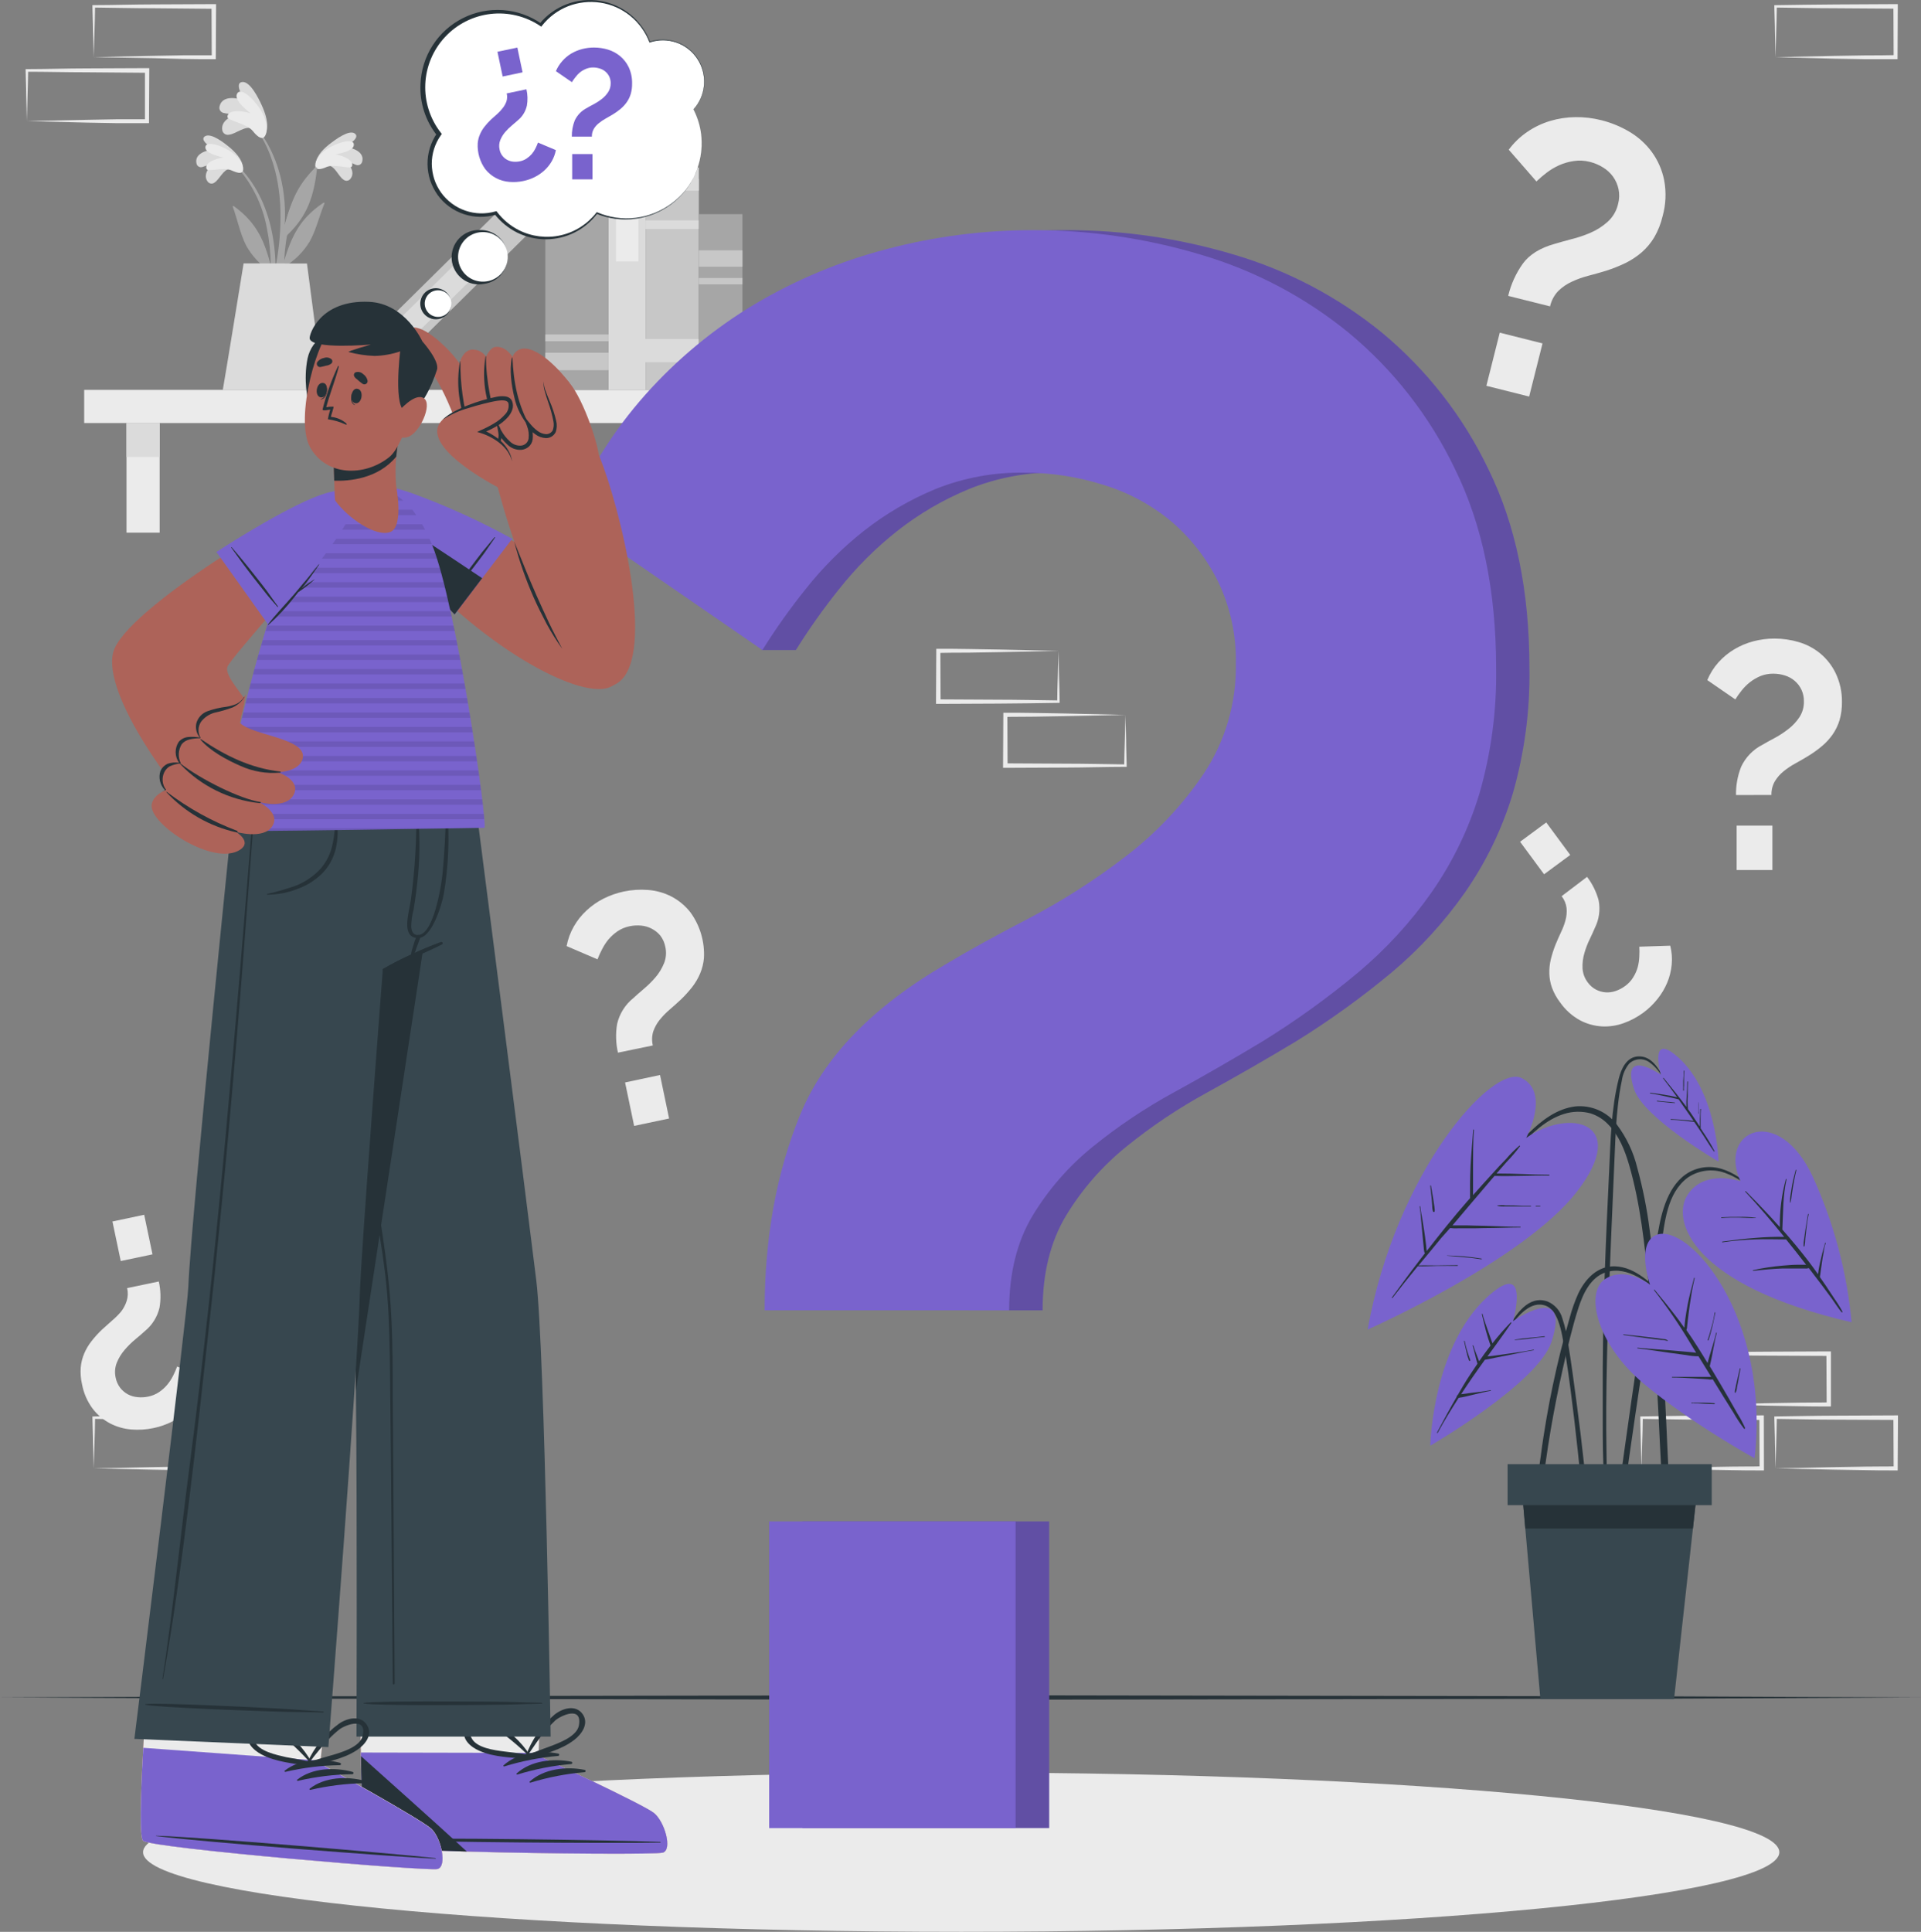 <svg width="726" height="730" viewBox="0 0 726 730" fill="none" xmlns="http://www.w3.org/2000/svg">
<rect x="0" y="0" width="726" height="730" fill="#808080" stroke="none"/>
<path d="M31.816 159.858L317.426 159.858V147.333L31.816 147.333V159.858Z" fill="#EBEBEB"/>
<path d="M301.399 159.875H288.869V201.291H301.399V159.875Z" fill="#EBEBEB"/>
<path d="M301.399 159.875H288.869V172.676H301.399V159.875Z" fill="#DBDBDB"/>
<path d="M60.337 159.875H47.808V201.291H60.337V159.875Z" fill="#EBEBEB"/>
<path d="M60.337 159.875H47.808V172.676H60.337V159.875Z" fill="#DBDBDB"/>
<path d="M264.102 147.35V67.551H243.996V147.35H264.102Z" fill="#C7C7C7"/>
<path d="M264.102 72.057V63.284H243.996V72.057H264.102Z" fill="#DBDBDB"/>
<path d="M264.102 86.537V83.281H243.996V86.537H264.102Z" fill="#DBDBDB"/>
<path d="M264.102 136.88V128.107H241.493V136.88H264.102Z" fill="#DBDBDB"/>
<path d="M243.996 147.35V54.254H229.941V147.35H243.996Z" fill="#DBDBDB"/>
<path d="M241.254 98.805V63.01H232.821V98.805H241.254Z" fill="#EBEBEB"/>
<path d="M139.893 147.382L206.119 81.934L196.238 71.941L130.012 137.39L139.893 147.382Z" fill="#C7C7C7"/>
<path d="M153.417 129.994L178.881 104.829L172.952 98.834L147.488 123.999L153.417 129.994Z" fill="#DBDBDB"/>
<path d="M229.959 147.349V76.649H206.1V147.349H229.959Z" fill="#A6A6A6"/>
<path d="M229.959 139.879V133.282H206.1V139.879H229.959Z" fill="#C7C7C7"/>
<path d="M229.959 128.947V126.394H206.1V128.947H229.959Z" fill="#C7C7C7"/>
<path d="M280.592 147.367V80.916H264.12V147.367H280.592Z" fill="#A6A6A6"/>
<path d="M280.592 140.307V134.121H264.12V140.307H280.592Z" fill="#C7C7C7"/>
<path d="M280.592 100.793V94.607H264.12V100.793H280.592Z" fill="#C7C7C7"/>
<path d="M280.574 107.442V105.043H264.102V107.442H280.574Z" fill="#C7C7C7"/>
<path d="M89.562 62.222C103.617 75.93 105.983 97.281 103.017 115.924C103.017 116.335 102.28 116.232 102.28 115.821C102.28 111.589 102.417 107.373 102.4 103.192C102.4 102.987 102.263 102.815 102.177 102.627C98.39 100.132 95.257 96.765 93.042 92.808C90.693 88.199 89.768 82.99 87.985 78.158C87.814 77.695 88.311 77.832 88.619 78.072C97.19 84.378 99.898 91.163 102.332 100.228C102.276 95.485 101.776 90.758 100.84 86.109C99.208 77.344 95.173 69.205 89.185 62.599C89.153 62.547 89.139 62.485 89.147 62.423C89.154 62.362 89.181 62.306 89.225 62.262C89.269 62.218 89.326 62.191 89.387 62.184C89.448 62.176 89.51 62.19 89.562 62.222Z" fill="#A6A6A6"/>
<path d="M86.922 63.833C84.489 63.833 82.98 67.774 81.095 68.973C80.896 69.134 80.666 69.251 80.419 69.317C80.172 69.384 79.914 69.397 79.662 69.356C79.41 69.316 79.169 69.223 78.955 69.083C78.741 68.943 78.559 68.76 78.421 68.545C76.553 65.94 79.124 62.736 81.523 60.937C79.934 61.827 78.257 62.551 76.518 63.096C76.281 63.179 76.028 63.209 75.778 63.184C75.527 63.159 75.285 63.079 75.069 62.95C74.853 62.82 74.668 62.645 74.528 62.436C74.387 62.228 74.294 61.991 74.256 61.742C73.433 58.195 77.89 56.601 80.958 56.601C79.466 55.573 75.216 52.78 77.53 51.461C79.844 50.141 84.814 54.083 86.425 55.402C88.825 57.338 91.67 60.251 91.79 63.284C91.876 66.746 88.774 64.569 86.922 63.833Z" fill="#DBDBDB"/>
<path d="M87.609 64.432C84.524 63.01 78.576 65.049 78.079 63.867C77.05 61.485 81.798 59.857 84.369 59.531C82.004 58.897 77.513 57.818 77.616 55.607C77.787 52.831 84.558 55.213 87.986 57.835C92.288 61.142 92.271 64.346 91.551 64.98C90.574 65.854 88.123 64.655 87.609 64.432Z" fill="#EBEBEB"/>
<path d="M121.58 60.868C107.011 74.079 103.84 95.258 106.154 113.987C106.154 114.416 106.874 114.33 106.891 113.987C107.045 109.755 107.08 105.54 107.251 101.359L107.491 100.793C111.371 98.457 114.629 95.218 116.987 91.352C119.524 86.828 120.638 81.653 122.609 76.907C122.797 76.444 122.3 76.564 121.975 76.787C113.182 82.767 110.199 89.45 107.405 98.411C107.639 93.675 108.316 88.971 109.428 84.361C111.401 75.655 115.757 67.669 122.009 61.296C122.066 61.24 122.098 61.163 122.098 61.082C122.098 61.002 122.066 60.925 122.009 60.868C121.952 60.811 121.875 60.779 121.795 60.779C121.714 60.779 121.637 60.811 121.58 60.868Z" fill="#A6A6A6"/>
<path d="M124.151 62.565C126.568 62.736 127.939 66.66 129.773 67.859C129.966 68.028 130.191 68.155 130.436 68.231C130.68 68.306 130.938 68.33 131.192 68.299C131.446 68.268 131.691 68.184 131.91 68.052C132.129 67.92 132.318 67.744 132.464 67.534C134.436 64.998 131.985 61.691 129.653 59.806C131.204 60.805 132.852 61.643 134.573 62.307C134.807 62.4 135.059 62.44 135.31 62.425C135.562 62.409 135.807 62.338 136.028 62.217C136.249 62.096 136.44 61.928 136.589 61.724C136.737 61.521 136.839 61.287 136.887 61.039C137.829 57.51 133.459 55.762 130.39 55.573C131.899 54.597 136.252 51.958 134.058 50.433C131.865 48.908 126.722 52.815 125.008 54.1C122.54 55.95 119.592 58.743 119.369 61.759C119.095 65.289 122.266 63.233 124.151 62.565Z" fill="#DBDBDB"/>
<path d="M123.432 63.095C126.585 61.81 132.43 64.055 132.979 62.907C134.093 60.577 129.414 58.76 126.877 58.349C129.259 57.801 133.733 56.944 133.733 54.665C133.733 51.889 126.877 54.014 123.294 56.516C118.872 59.651 118.769 62.838 119.455 63.507C120.415 64.449 122.917 63.352 123.432 63.095Z" fill="#EBEBEB"/>
<path d="M106.668 95.773C105.693 102.84 104.18 109.823 102.143 116.661C102.116 116.795 102.037 116.912 101.922 116.988C101.808 117.063 101.669 117.091 101.535 117.063C101.401 117.036 101.283 116.957 101.207 116.843C101.132 116.728 101.105 116.589 101.132 116.455C102.092 110.012 103.84 103.689 104.783 97.263C105.836 90.746 106.215 84.136 105.914 77.541C105.297 66.694 102.349 55.145 95.27 46.697C95.116 46.492 95.441 46.2 95.596 46.389C109.788 62.925 107.594 83.195 107.594 85.012C109.599 78.158 111.673 70.327 119.266 63.353C119.592 63.044 119.849 63.199 119.798 63.713C118.444 76.393 114.913 83.024 107.542 89.81C107.251 91.78 106.994 93.785 106.668 95.773Z" fill="#A6A6A6"/>
<path d="M95.133 48.565C92.579 47.434 89.065 50.673 86.562 50.895C86.281 50.963 85.989 50.971 85.705 50.92C85.421 50.869 85.15 50.759 84.91 50.598C84.67 50.437 84.466 50.228 84.311 49.985C84.156 49.741 84.053 49.468 84.008 49.182C83.374 45.549 87.659 43.493 91.053 42.842C88.911 42.705 86.802 43.288 84.694 42.722C84.404 42.688 84.124 42.592 83.874 42.44C83.625 42.288 83.411 42.083 83.248 41.84C83.085 41.598 82.977 41.323 82.931 41.034C82.885 40.745 82.901 40.45 82.98 40.169C83.923 36.074 89.339 36.742 92.561 38.13C91.533 36.416 88.534 31.276 91.567 30.984C94.601 30.693 97.806 37.359 98.818 39.552C100.326 42.773 101.834 47.211 100.412 50.416C98.818 54.083 96.692 50.261 95.133 48.565Z" fill="#DBDBDB"/>
<path d="M95.561 49.525C93.059 46.526 85.877 45.635 85.946 44.161C86.083 41.18 91.825 41.865 94.653 42.825C92.528 40.974 88.346 37.684 89.631 35.354C91.208 32.561 97.019 38.438 99.264 42.893C102.075 48.496 100.429 51.786 99.367 52.095C97.91 52.506 95.973 50.039 95.561 49.525Z" fill="#EBEBEB"/>
<path d="M116.009 99.577L122.265 147.35H84.196C84.985 143.117 92.064 99.525 92.064 99.525L116.009 99.577Z" fill="#DBDBDB"/>
<path d="M569.989 111.811C571.026 107.416 572.913 103.266 575.542 99.594C578.045 96.167 582.078 93.677 587.643 92.123C589.357 91.609 591.363 91.061 593.779 90.409C596.266 89.805 598.698 88.991 601.047 87.976C603.438 86.956 605.644 85.549 607.577 83.812C609.537 82.044 610.907 79.718 611.503 77.147C612.014 75.298 612.079 73.354 611.691 71.475C611.331 69.787 610.631 68.189 609.634 66.78C608.604 65.358 607.298 64.158 605.795 63.25C604.257 62.298 602.58 61.593 600.824 61.16C598.809 60.642 596.709 60.543 594.654 60.868C592.785 61.146 590.963 61.676 589.237 62.445C587.555 63.198 585.967 64.147 584.507 65.272C583.159 66.294 581.872 67.393 580.65 68.562L570.194 56.567C572.141 53.938 574.517 51.656 577.222 49.816C579.856 48.027 582.745 46.647 585.792 45.721C588.897 44.792 592.116 44.302 595.356 44.264C598.702 44.216 602.04 44.614 605.281 45.446C608.973 46.378 612.512 47.839 615.788 49.782C619.061 51.711 621.917 54.274 624.186 57.321C626.526 60.503 628.141 64.159 628.917 68.031C629.789 72.584 629.59 77.276 628.334 81.739C627.683 84.531 626.62 87.21 625.181 89.69C623.902 91.825 622.294 93.745 620.416 95.379C618.555 96.975 616.499 98.329 614.296 99.405C611.907 100.557 609.438 101.536 606.909 102.335C604.664 103.021 602.452 103.638 600.241 104.22C598.109 104.771 596.032 105.516 594.037 106.448C592.128 107.313 590.388 108.508 588.894 109.978C587.361 111.594 586.294 113.595 585.809 115.77L569.989 111.811ZM561.744 145.791L566.801 125.708L582.964 129.769L577.908 149.852L561.744 145.791Z" fill="#EBEBEB"/>
<path d="M60.012 484.246C60.748 487.492 60.841 490.851 60.286 494.133C59.468 497.624 57.515 500.746 54.733 503.009C53.773 503.883 52.59 504.911 51.185 506.076C49.73 507.276 48.382 508.601 47.157 510.035C45.894 511.479 44.88 513.124 44.157 514.901C43.432 516.707 43.276 518.692 43.712 520.59C43.979 521.985 44.565 523.298 45.426 524.428C46.213 525.429 47.192 526.262 48.305 526.879C49.45 527.478 50.703 527.845 51.991 527.958C53.319 528.096 54.66 528.027 55.967 527.752C57.456 527.464 58.872 526.882 60.132 526.039C61.285 525.255 62.323 524.315 63.218 523.246C64.088 522.192 64.836 521.042 65.446 519.819C66.015 518.709 66.513 517.565 66.937 516.392L77.735 520.915C77.285 523.29 76.439 525.572 75.233 527.667C74.06 529.714 72.581 531.569 70.845 533.167C69.09 534.796 67.11 536.164 64.966 537.228C62.762 538.335 60.422 539.148 58.007 539.644C55.259 540.223 52.441 540.402 49.642 540.175C46.849 539.954 44.128 539.179 41.638 537.896C39.054 536.535 36.797 534.629 35.022 532.31C32.981 529.572 31.603 526.4 30.994 523.04C30.517 520.98 30.356 518.86 30.514 516.752C30.666 514.922 31.112 513.128 31.834 511.44C32.542 509.776 33.47 508.214 34.593 506.796C35.797 505.249 37.115 503.794 38.535 502.444C39.804 501.278 41.072 500.147 42.358 499.017C43.6 497.979 44.748 496.832 45.786 495.59C46.711 494.391 47.419 493.04 47.877 491.597C48.377 490.027 48.437 488.349 48.048 486.748L60.012 484.246ZM54.493 459.04L57.63 473.999L45.632 476.518L42.495 461.576L54.493 459.04Z" fill="#EBEBEB"/>
<path d="M599.797 331.348C601.815 333.996 603.299 337.01 604.168 340.224C604.858 343.753 604.358 347.411 602.745 350.625C602.248 351.825 601.596 353.247 600.808 354.892C599.976 356.586 599.299 358.353 598.785 360.169C598.237 362.008 598 363.925 598.083 365.841C598.181 367.784 598.862 369.653 600.037 371.205C600.856 372.36 601.936 373.305 603.191 373.963C604.325 374.55 605.567 374.9 606.841 374.991C608.133 375.074 609.427 374.894 610.647 374.46C611.904 374.023 613.089 373.399 614.16 372.61C615.397 371.734 616.441 370.614 617.228 369.32C617.98 368.128 618.557 366.836 618.943 365.481C619.288 364.165 619.489 362.815 619.542 361.455C619.613 360.216 619.613 358.975 619.542 357.736L631.232 357.359C631.821 359.698 632.007 362.12 631.781 364.522C631.557 366.88 630.98 369.19 630.067 371.376C629.138 373.583 627.903 375.648 626.399 377.51C624.86 379.449 623.074 381.177 621.085 382.651C618.822 384.322 616.327 385.655 613.68 386.609C611.048 387.566 608.251 387.991 605.453 387.86C602.542 387.695 599.701 386.907 597.123 385.547C594.128 383.898 591.554 381.582 589.598 378.778C588.31 377.103 587.281 375.243 586.547 373.261C585.921 371.534 585.579 369.717 585.536 367.88C585.485 366.07 585.676 364.26 586.102 362.5C586.568 360.597 587.169 358.731 587.901 356.914C588.57 355.32 589.238 353.761 589.958 352.236C590.674 350.769 591.247 349.237 591.672 347.661C592.059 346.18 592.187 344.644 592.049 343.12C591.847 341.487 591.201 339.94 590.181 338.648L599.797 331.348ZM584.37 310.786L593.438 323.072L583.548 330.371L574.48 318.085L584.37 310.786Z" fill="#EBEBEB"/>
<path d="M656.084 300.436C656.025 296.773 656.689 293.133 658.038 289.727C659.713 286.15 662.537 283.236 666.06 281.45C667.277 280.713 668.785 279.891 670.568 278.948C672.375 277.986 674.096 276.868 675.71 275.607C677.399 274.345 678.86 272.804 680.029 271.049C681.203 269.26 681.801 267.156 681.743 265.018C681.773 263.54 681.471 262.074 680.86 260.728C680.249 259.382 679.344 258.189 678.212 257.238C677.127 256.325 675.868 255.643 674.51 255.233C673.113 254.792 671.656 254.566 670.191 254.565C668.524 254.546 666.87 254.854 665.323 255.473C663.907 256.066 662.575 256.844 661.363 257.786C660.186 258.715 659.122 259.779 658.192 260.956C657.337 262.022 656.548 263.138 655.827 264.298L645.234 256.998C646.251 254.547 647.67 252.282 649.434 250.298C651.167 248.372 653.177 246.715 655.399 245.381C657.662 244.032 660.102 243.005 662.649 242.33C665.267 241.641 667.963 241.296 670.671 241.302C673.765 241.303 676.842 241.754 679.806 242.639C682.761 243.508 685.512 244.958 687.897 246.906C690.359 248.948 692.352 251.496 693.742 254.377C695.363 257.784 696.178 261.519 696.124 265.292C696.156 267.608 695.85 269.917 695.216 272.146C694.626 274.075 693.741 275.901 692.593 277.561C691.455 279.187 690.106 280.657 688.582 281.93C686.927 283.311 685.174 284.571 683.337 285.7C681.726 286.676 680.098 287.619 678.469 288.51C676.902 289.367 675.417 290.365 674.03 291.491C672.725 292.545 671.617 293.822 670.756 295.261C669.865 296.825 669.42 298.603 669.471 300.402L656.084 300.436ZM656.324 328.778V311.985H669.831V328.778H656.324Z" fill="#EBEBEB"/>
<path d="M233.54 397.781C232.725 394.21 232.62 390.513 233.231 386.9C234.129 383.056 236.29 379.624 239.367 377.15C240.413 376.174 241.698 375.06 243.258 373.723C244.845 372.392 246.324 370.937 247.68 369.371C249.055 367.773 250.161 365.961 250.954 364.008C251.751 362.021 251.918 359.838 251.434 357.753C251.142 356.221 250.497 354.777 249.549 353.538C248.669 352.476 247.585 351.602 246.361 350.968C245.107 350.298 243.731 349.89 242.315 349.768C240.86 349.633 239.393 349.714 237.962 350.008C236.327 350.338 234.772 350.984 233.385 351.91C232.11 352.78 230.957 353.818 229.957 354.995C229.007 356.15 228.19 357.408 227.523 358.747C226.875 359.967 226.302 361.226 225.809 362.517L214.137 357.513C214.625 354.906 215.546 352.398 216.862 350.094C218.148 347.843 219.773 345.803 221.678 344.045C223.602 342.249 225.772 340.738 228.123 339.556C230.548 338.345 233.117 337.447 235.768 336.883C238.793 336.251 241.892 336.055 244.972 336.3C248.039 336.539 251.027 337.384 253.765 338.785C256.606 340.268 259.087 342.356 261.033 344.902C264.602 349.878 266.367 355.923 266.038 362.037C265.865 364.042 265.379 366.008 264.598 367.863C263.822 369.702 262.808 371.43 261.581 373.004C260.246 374.694 258.797 376.291 257.245 377.784C255.856 379.07 254.468 380.32 253.062 381.52C251.706 382.686 250.455 383.971 249.326 385.358C248.274 386.667 247.451 388.144 246.892 389.728C246.357 391.456 246.298 393.297 246.721 395.057L233.54 397.781ZM239.659 425.455L236.231 409.039L249.446 406.229L252.874 422.662L239.659 425.455Z" fill="#EBEBEB"/>
<path d="M645.715 530.7L668.614 530.22L679.893 530.031C683.646 529.946 687.366 530.031 691.102 529.928L690.348 530.7L690.245 511.525L691.102 512.382L668.357 512.279C660.798 512.279 653.239 512.074 645.663 511.988L646.143 511.525C646.143 514.661 645.989 517.814 645.903 521.018L645.715 530.7ZM645.715 530.7L645.475 521.207C645.475 518.019 645.286 514.781 645.252 511.525V511.063H645.715C653.291 510.977 660.85 510.788 668.409 510.771L691.102 510.668H691.959V511.525V530.7V531.471H691.188C687.366 531.471 683.526 531.471 679.721 531.368L668.306 531.179L645.715 530.7Z" fill="#EBEBEB"/>
<path d="M671.031 554.877L693.931 554.398L705.209 554.209C708.963 554.123 712.682 554.209 716.419 554.106L715.665 554.877L715.579 535.703L716.419 536.56L693.725 536.457C686.166 536.457 678.607 536.251 671.031 536.166L671.511 535.703C671.511 538.839 671.357 541.992 671.288 545.196L671.031 554.877ZM671.031 554.877L670.791 545.384C670.791 542.197 670.603 538.959 670.568 535.703V535.24H671.031C678.607 535.155 686.166 534.966 693.725 534.949L716.419 534.846H717.293V535.703L717.19 554.877V555.648H716.35C712.528 555.648 708.706 555.648 704.883 555.546L693.468 555.357L671.031 554.877Z" fill="#EBEBEB"/>
<path d="M620.363 554.877L643.263 554.398L654.541 554.209C658.278 554.123 662.014 554.209 665.751 554.106L664.997 554.877L664.928 535.703L665.785 536.56L643.091 536.457C635.532 536.457 627.956 536.251 620.397 536.166L620.86 535.703C620.86 538.839 620.723 541.992 620.637 545.196L620.363 554.877ZM620.363 554.877L620.123 545.384C620.037 542.197 619.935 538.959 619.9 535.703V535.24H620.363C627.922 535.155 635.498 534.966 643.057 534.949L665.751 534.846H666.608V535.703L666.642 554.877V555.648H665.888C662.066 555.648 658.226 555.648 654.421 555.546L643.006 555.357L620.363 554.877Z" fill="#EBEBEB"/>
<path d="M35.416 554.877L58.298 554.398L69.576 554.209C73.33 554.123 77.067 554.209 80.803 554.106L80.032 554.877L79.946 535.703L80.803 536.56L58.161 536.457C50.585 536.457 43.026 536.251 35.467 536.166L35.93 535.703C35.93 538.839 35.775 541.992 35.707 545.196L35.416 554.877ZM35.416 554.877L35.158 545.384C35.158 542.197 34.97 538.959 34.935 535.703V535.24H35.416C42.974 535.155 50.533 534.966 58.109 534.949L80.803 534.846H81.66V535.703L81.557 554.877V555.648H80.803C76.981 555.648 73.141 555.648 69.319 555.546L57.904 555.357L35.416 554.877Z" fill="#EBEBEB"/>
<path d="M35.416 21.577L58.298 21.097L69.576 20.892C73.33 20.892 77.067 20.892 80.803 20.892L80.032 21.663L79.946 2.488L80.803 3.328L58.161 3.122C50.585 3.122 43.026 2.934 35.467 2.848L35.93 2.385C35.93 5.521 35.775 8.674 35.707 11.861L35.416 21.577ZM35.416 21.577L35.158 12.084C35.158 8.88 34.97 5.641 34.935 2.403V1.94H35.416C42.974 1.94 50.533 1.666 58.109 1.666L80.803 1.563H81.66V2.437L81.557 21.611V22.365H80.803C76.981 22.365 73.141 22.365 69.319 22.279L57.904 21.971L35.416 21.577Z" fill="#EBEBEB"/>
<path d="M10.167 45.755L33.05 45.275L44.328 45.069C48.082 45.069 51.801 45.069 55.555 45.069L54.784 45.84V26.666L55.641 27.506L32.793 27.317C25.217 27.317 17.658 27.111 10.167 27.111L10.63 26.649C10.63 29.785 10.476 32.938 10.407 36.125L10.167 45.755ZM10.167 45.755L9.91 36.262C9.91 33.057 9.722 29.819 9.688 26.58V26.118H10.167C17.726 26.118 25.285 25.843 32.861 25.843L55.555 25.741H56.412V26.615L56.309 45.789V46.543H55.555C51.716 46.543 47.893 46.543 44.071 46.543L32.656 46.337L10.167 45.755Z" fill="#EBEBEB"/>
<path d="M671.031 21.594L693.931 21.114L705.209 20.926C708.963 20.926 712.682 20.926 716.419 20.823L715.665 21.594L715.579 2.42L716.419 3.277L693.725 3.122C686.166 3.122 678.607 2.934 671.031 2.848L671.511 2.385C671.511 5.521 671.357 8.674 671.288 11.861L671.031 21.594ZM671.031 21.594L670.791 12.101C670.791 8.897 670.603 5.675 670.568 2.42V1.957H671.031C678.607 1.871 686.166 1.7 693.725 1.683L716.35 1.563H717.224V2.42L717.139 21.594V22.365H716.35C712.528 22.365 708.706 22.365 704.883 22.365L693.468 22.177L671.031 21.594Z" fill="#EBEBEB"/>
<path d="M425.325 270.141L402.442 270.621L391.164 270.809C387.41 270.895 383.674 270.809 379.937 270.912L380.708 270.141L380.794 289.315L379.937 288.458L402.631 288.578C410.207 288.578 417.766 288.767 425.325 288.853L424.862 289.315C424.862 286.179 425.016 283.027 425.085 279.839L425.325 270.141ZM425.325 270.141L425.582 279.634C425.582 282.838 425.77 286.059 425.805 289.315V289.778H425.325C417.766 289.778 410.207 290.035 402.631 290.052L379.937 290.155H379.08V289.281L379.183 270.107V269.335H379.937C383.759 269.335 387.599 269.335 391.421 269.421L402.837 269.61L425.325 270.141Z" fill="#EBEBEB"/>
<path d="M400.008 245.963L377.126 246.443L365.847 246.631C362.093 246.631 358.357 246.631 354.62 246.734L355.392 245.963L355.477 265.137L354.62 264.281L377.314 264.401C384.873 264.401 392.449 264.589 400.008 264.675L399.545 265.137C399.545 262.002 399.682 258.849 399.768 255.662L400.008 245.963ZM400.008 245.963L400.248 255.456C400.334 258.66 400.454 261.882 400.471 265.137V265.6H399.991C392.432 265.686 384.856 265.857 377.297 265.874L354.603 265.977H353.746V265.12L353.849 245.946V245.175H354.689C358.511 245.175 362.351 245.175 366.173 245.26L377.588 245.449L400.008 245.963Z" fill="#EBEBEB"/>
<path d="M0.518 641.445L91.207 641.034L181.897 640.88L363.259 640.588L544.621 640.88L635.31 641.034L726 641.445L635.31 641.874L544.621 642.028L363.259 642.302L181.897 642.028L91.207 641.874L0.518 641.445Z" fill="#263238"/>
<path d="M363.259 730C534.023 730 672.454 716.528 672.454 699.91C672.454 683.292 534.023 669.821 363.259 669.821C192.496 669.821 54.065 683.292 54.065 699.91C54.065 716.528 192.496 730 363.259 730Z" fill="#EBEBEB"/>
<path d="M666.644 452.906C660.131 446.531 651.715 438.82 641.756 441.579C632.398 444.167 628.815 454.379 627.136 462.895C624.976 473.879 623.296 484.949 621.548 496.001C619.8 507.053 618.12 518.277 616.526 529.5C615.612 535.806 614.72 542.117 613.852 548.435C613.406 551.588 612.966 554.74 612.532 557.893C612.104 560.995 611.589 564.096 611.418 567.215C611.418 568.209 612.926 568.346 613.132 567.403C614.349 562.143 614.846 556.66 615.617 551.33C616.389 546.001 617.177 540.57 617.948 535.206C619.508 524.531 621.137 513.873 622.731 503.198C624.325 492.522 626.004 481.881 627.718 471.223C629.158 462.176 629.844 450.952 637.848 444.989C640.024 443.503 642.542 442.595 645.166 442.349C647.789 442.104 650.432 442.528 652.846 443.584C658.108 445.606 662.325 449.376 666.456 453.111C666.644 453.231 666.816 453.043 666.644 452.906Z" fill="#263238"/>
<path d="M657.782 446.394C657.782 446.394 644.464 441.614 637.899 451.312C631.335 461.011 639.185 485.72 699.776 499.651C698.003 480.718 693.079 462.214 685.207 444.904C672.214 416.579 649.058 427.306 657.782 446.394Z" fill="#7963CD"/>
<path d="M696.297 495.607C695.382 493.912 694.363 492.275 693.246 490.706C692.234 489.147 691.206 487.588 690.177 486.045C689.406 484.88 688.601 483.715 687.812 482.618C687.812 482.344 687.812 482.053 687.915 481.762L688.121 480.185C688.275 479.054 688.446 477.906 688.601 476.758C688.755 475.61 688.96 474.513 689.183 473.331C689.322 472.119 689.586 470.924 689.972 469.767C689.972 469.578 689.732 469.493 689.715 469.767C689.584 470.454 689.401 471.13 689.166 471.789L688.755 473.314C688.463 474.462 688.189 475.61 687.932 476.741C687.675 477.872 687.486 478.883 687.298 479.945C687.212 480.476 687.144 480.99 687.075 481.505C685.995 479.962 684.881 478.437 683.75 476.947C680.527 472.714 677.134 468.636 673.603 464.643C673.603 464.643 673.603 464.643 673.603 464.541C673.928 458.183 673.774 451.878 675.18 445.692C675.18 445.52 674.974 445.418 674.923 445.589C673.325 451.491 672.563 457.588 672.66 463.701C671.409 462.296 670.123 460.891 668.838 459.503C665.872 456.333 662.873 453.197 659.805 450.147C659.685 450.027 659.479 450.147 659.599 450.335C664.741 455.836 669.558 461.559 674.288 467.385C670.587 467.325 666.885 467.462 663.199 467.796C659.102 468.088 655.023 468.619 650.943 469.184C650.755 469.184 650.806 469.476 650.943 469.458C654.999 468.861 659.085 468.495 663.181 468.362C667.141 468.19 671.066 468.362 675.025 468.362C677.585 471.515 680.105 474.702 682.584 477.923H682.07C681.144 477.923 680.219 477.923 679.293 477.923C677.442 477.923 675.608 478.095 673.774 478.249C670.008 478.561 666.268 479.134 662.581 479.962C662.545 479.962 662.51 479.977 662.485 480.003C662.459 480.028 662.444 480.063 662.444 480.099C662.444 480.136 662.459 480.171 662.485 480.196C662.51 480.222 662.545 480.237 662.581 480.237C666.301 479.808 670.038 479.465 673.774 479.328C675.488 479.328 677.356 479.328 679.139 479.328H682.07C682.582 479.398 683.104 479.351 683.596 479.191C685.218 481.305 686.841 483.424 688.463 485.548C689.749 487.262 691.017 488.976 692.269 490.689C693.52 492.403 694.702 494.373 696.108 496.018C696.177 495.898 696.365 495.744 696.297 495.607Z" fill="#263238"/>
<path d="M663.575 460.154C661.427 459.88 659.26 459.777 657.096 459.845C654.936 459.845 652.76 459.845 650.6 459.983C650.411 459.983 650.428 460.257 650.6 460.257C652.794 460.086 654.988 460.051 657.182 460.086C659.376 460.12 661.433 460.326 663.541 460.257C663.644 460.257 663.644 460.171 663.575 460.154Z" fill="#263238"/>
<path d="M682.601 465.037C682.841 462.964 683.098 460.891 683.544 458.851C683.544 458.815 683.529 458.78 683.504 458.755C683.478 458.729 683.443 458.714 683.407 458.714C683.37 458.714 683.335 458.729 683.31 458.755C683.284 458.78 683.27 458.815 683.27 458.851C682.961 460.891 682.567 462.912 682.275 464.952C682.121 465.963 681.984 466.991 681.847 468.002C681.673 468.957 681.593 469.927 681.607 470.897C681.619 470.936 681.643 470.969 681.675 470.993C681.708 471.017 681.747 471.03 681.787 471.03C681.827 471.03 681.866 471.017 681.899 470.993C681.931 470.969 681.955 470.936 681.967 470.897C682.147 469.942 682.25 468.974 682.275 468.002C682.361 467.008 682.481 466.014 682.601 465.037Z" fill="#263238"/>
<path d="M678.642 442.111C678.111 444.132 677.579 446.172 677.219 448.211C677.031 449.256 676.859 450.301 676.722 451.346C676.534 452.357 676.465 453.387 676.517 454.414C676.517 454.436 676.526 454.458 676.542 454.474C676.558 454.49 676.58 454.499 676.602 454.499C676.625 454.499 676.647 454.49 676.663 454.474C676.679 454.458 676.688 454.436 676.688 454.414C676.928 453.458 677.083 452.483 677.151 451.501C677.288 450.49 677.442 449.496 677.614 448.485C677.991 446.377 678.368 444.287 678.899 442.213C678.916 442.042 678.642 441.939 678.642 442.111Z" fill="#263238"/>
<path d="M599.797 564.97C599.454 561.166 599.077 557.345 598.683 553.541C597.872 546.001 596.963 538.468 595.958 530.939C594.946 523.451 593.986 515.929 592.769 508.458C592.332 504.964 591.557 501.521 590.455 498.177C590.064 496.75 589.35 495.432 588.37 494.324C587.389 493.217 586.168 492.348 584.799 491.785C577.669 489.335 572.801 496.72 569.99 501.947C569.904 502.101 570.127 502.221 570.23 502.084C571.944 499.599 576.709 492.659 582.125 492.985C585.759 493.191 588.673 495.778 590.421 504.842C594.775 527.444 598.7 573.384 599.163 576.314C599.403 577.907 600.517 577.839 600.534 576.125C600.465 572.458 600.037 568.706 599.797 564.97Z" fill="#263238"/>
<path d="M571.822 499.222C571.822 499.222 578.061 477.221 564.28 488.221C541.347 506.539 540.541 546.31 540.541 546.31C540.541 546.31 581.301 522.646 586.357 507.036C593.916 483.835 571.822 499.222 571.822 499.222Z" fill="#7963CD"/>
<path d="M579.537 510.017C576.349 510.668 573.092 511.097 569.87 511.559L565.276 512.211C564.247 512.348 563.202 512.451 562.156 512.57C565.19 508.389 568.258 504.226 571.172 499.959C571.199 499.923 571.211 499.877 571.205 499.832C571.198 499.787 571.174 499.746 571.138 499.719C571.102 499.692 571.056 499.68 571.011 499.686C570.966 499.693 570.925 499.717 570.898 499.753C568.468 502.245 566.179 504.871 564.042 507.618L562.225 502.478C561.539 500.507 560.785 498.554 560.288 496.515C560.288 496.343 559.98 496.515 560.031 496.6C560.579 498.605 560.974 500.679 561.522 502.701C562.071 504.722 562.636 506.573 563.322 508.475C561.831 510.411 560.391 512.399 559.003 514.404C558.3 512.416 557.426 510.497 556.826 508.475C556.826 508.304 556.5 508.389 556.551 508.475C557.288 510.72 557.683 513.033 558.368 515.329C557.426 516.7 556.5 518.071 555.609 519.442C553.895 521.995 552.404 524.582 550.895 527.187C550.777 527.237 550.678 527.325 550.613 527.436C550.549 527.547 550.521 527.676 550.535 527.804C547.964 532.259 545.513 536.765 543.096 541.323C543.078 541.355 543.073 541.393 543.083 541.428C543.093 541.464 543.116 541.494 543.148 541.512C543.18 541.53 543.217 541.535 543.253 541.525C543.288 541.516 543.318 541.492 543.336 541.461C545.753 536.954 548.478 532.567 551.238 528.266C551.671 528.124 552.12 528.037 552.575 528.009L553.98 527.701C555.026 527.478 556.072 527.204 557.117 526.947C559.191 526.433 561.231 525.936 563.339 525.576C563.51 525.576 563.425 525.285 563.339 525.319C560.871 525.782 558.403 526.073 555.9 526.347C554.717 526.484 553.552 526.639 552.386 526.827H552.215C553.666 524.611 555.152 522.406 556.671 520.213C558.146 518.071 559.671 515.946 561.197 513.821C562.619 513.633 564.008 513.256 565.413 512.999L570.144 512.074C573.298 511.44 576.451 510.737 579.622 510.223C579.794 510.326 579.708 509.983 579.537 510.017Z" fill="#263238"/>
<path d="M555.042 512.193C554.854 511.611 554.682 511.028 554.494 510.48C554.111 509.264 553.796 508.029 553.551 506.779C553.551 506.607 553.26 506.693 553.294 506.779C553.568 508.029 553.859 509.263 554.134 510.497C554.383 511.742 554.739 512.963 555.196 514.147C555.225 514.197 555.269 514.235 555.323 514.257C555.376 514.279 555.435 514.282 555.49 514.266C555.545 514.25 555.594 514.216 555.627 514.17C555.661 514.124 555.678 514.067 555.676 514.01C555.488 513.427 555.231 512.81 555.042 512.193Z" fill="#263238"/>
<path d="M583.701 504.928C581.85 505.202 579.982 505.34 578.097 505.511C576.211 505.683 574.377 505.923 572.509 506.214C572.406 506.214 572.406 506.386 572.509 506.369C574.377 506.248 576.245 506.094 578.114 505.854C579.982 505.614 581.833 505.34 583.719 505.202C583.89 505.185 583.873 504.911 583.701 504.928Z" fill="#263238"/>
<path d="M629.707 537.126C628.97 520.933 627.993 504.757 626.279 488.633C625.473 480.596 624.565 472.577 623.433 464.643C622.434 456.782 620.882 449 618.788 441.357C617.353 435.414 614.716 429.827 611.041 424.941C609.225 422.564 606.835 420.688 604.094 419.489C601.354 418.29 598.353 417.807 595.375 418.087C588.296 418.961 582.571 423.433 577.634 428.282C572.098 433.731 567.024 439.677 561.899 445.418C560.597 446.891 559.311 448.382 558.026 449.873C557.923 450.01 558.111 450.198 558.231 450.061C563.254 444.304 568.516 438.701 573.915 433.354C578.954 428.402 584.199 423.073 591.055 420.949C594.301 419.92 597.773 419.837 601.065 420.709C603.687 421.536 606.05 423.03 607.921 425.044C611.864 429.122 614.057 434.657 615.634 440.02C619.988 454.911 621.548 470.521 623.159 485.891C624.77 501.261 625.919 517.163 626.707 532.859C627.496 548.555 628.113 564.405 629.638 580.135C629.827 582.071 630.067 584.008 630.324 585.944C630.478 587.229 632.5 587.246 632.398 585.944C631.181 569.665 630.427 553.404 629.707 537.126Z" fill="#263238"/>
<path d="M576.777 429.996C576.777 429.996 586.032 412.86 575.063 407.377C564.093 401.894 527.55 442.71 516.871 502.409C516.871 502.409 575.954 476.278 596.025 450.232C616.097 424.187 593.368 418.464 576.777 429.996Z" fill="#7963CD"/>
<path d="M585.467 443.909C578.834 443.909 572.201 443.412 565.567 443.447L569.304 439.18C571.149 437.285 572.867 435.27 574.446 433.148C574.532 433.011 574.343 432.823 574.206 432.926C572.402 434.47 570.722 436.154 569.184 437.963C567.47 439.677 565.859 441.493 564.213 443.275C561.676 446.034 559.191 448.81 556.706 451.62C556.706 451.346 556.706 451.072 556.706 450.815C556.706 449.65 556.706 448.484 556.706 447.388C556.706 445.143 556.706 442.881 556.706 440.637C556.706 436.079 556.706 431.486 557.049 426.928C557.049 426.757 556.791 426.757 556.774 426.928C556.466 431.521 555.986 436.079 555.763 440.637C555.66 442.898 555.609 445.143 555.575 447.405C555.575 448.553 555.575 449.718 555.575 450.832C555.575 451.466 555.575 452.134 555.575 452.785C555.197 453.231 554.786 453.659 554.409 454.088C549.113 460.154 544.125 466.408 539.154 472.782C539.154 472.44 539.154 472.063 539.068 471.72C539.068 471.017 538.914 470.315 538.846 469.612C538.674 468.087 538.468 466.579 538.228 465.054C537.988 463.529 537.8 462.21 537.56 460.788C537.32 459.365 536.892 457.583 536.772 455.973C536.779 455.952 536.782 455.93 536.779 455.908C536.776 455.886 536.768 455.865 536.756 455.847C536.743 455.828 536.726 455.814 536.707 455.803C536.687 455.793 536.665 455.788 536.643 455.788C536.621 455.788 536.599 455.793 536.579 455.803C536.56 455.814 536.543 455.828 536.53 455.847C536.518 455.865 536.51 455.886 536.507 455.908C536.504 455.93 536.507 455.952 536.514 455.973C536.783 457.584 536.966 459.208 537.063 460.839L537.474 465.226C537.594 466.682 537.731 468.139 537.886 469.612L538.091 471.72C538.091 472.063 538.177 472.422 538.228 472.765C538.245 473.064 538.339 473.354 538.503 473.605L535.983 476.895C532.555 481.333 529.333 485.822 526.042 490.295C525.939 490.432 526.145 490.62 526.247 490.483C529.367 486.422 532.572 482.429 535.812 478.488C538.246 478.591 540.731 478.403 543.165 478.368C545.599 478.334 548.307 478.368 550.844 478.368C550.88 478.368 550.915 478.354 550.941 478.328C550.966 478.303 550.981 478.268 550.981 478.231C550.981 478.195 550.966 478.16 550.941 478.134C550.915 478.109 550.88 478.094 550.844 478.094C548.273 478.094 545.702 478.18 543.148 478.197C540.594 478.214 538.434 478.094 536.103 478.197C538.948 474.77 541.845 471.343 544.673 467.83L548.033 464.06C549.016 464.189 550.009 464.223 550.998 464.163H554.426C556.603 464.163 558.78 464.163 560.974 464.078C565.482 464.078 569.99 463.855 574.497 463.838C574.518 463.845 574.54 463.848 574.562 463.845C574.584 463.842 574.605 463.834 574.623 463.822C574.642 463.809 574.656 463.792 574.667 463.773C574.677 463.753 574.682 463.731 574.682 463.709C574.682 463.687 574.677 463.665 574.667 463.646C574.656 463.626 574.642 463.609 574.623 463.597C574.605 463.584 574.584 463.576 574.562 463.573C574.54 463.57 574.518 463.573 574.497 463.581C569.972 463.581 565.464 463.324 560.957 463.204C558.763 463.204 556.586 463.084 554.392 463.049H550.964C550.312 463.049 549.627 463.049 548.941 463.049L556.397 454.225C556.455 454.186 556.503 454.133 556.534 454.071C558.951 451.209 561.368 448.365 563.819 445.503C564.162 445.126 564.505 444.749 564.83 444.355C571.686 444.561 578.543 444.115 585.399 444.252C585.656 444.184 585.656 443.909 585.467 443.909Z" fill="#263238"/>
<path d="M582.074 455.647H580.462C580.43 455.647 580.399 455.66 580.377 455.682C580.354 455.705 580.342 455.735 580.342 455.767C580.342 455.799 580.354 455.83 580.377 455.852C580.399 455.875 580.43 455.887 580.462 455.887H582.057C582.079 455.877 582.098 455.861 582.112 455.841C582.127 455.82 582.135 455.797 582.137 455.772C582.138 455.748 582.133 455.723 582.122 455.701C582.111 455.679 582.095 455.66 582.074 455.647Z" fill="#263238"/>
<path d="M578.49 455.665C576.365 455.665 574.24 455.665 572.114 455.527L568.943 455.493C567.958 455.373 566.963 455.373 565.978 455.493C565.951 455.493 565.924 455.504 565.905 455.523C565.886 455.543 565.875 455.569 565.875 455.596C565.875 455.623 565.886 455.65 565.905 455.669C565.924 455.688 565.951 455.699 565.978 455.699C566.959 455.897 567.961 455.966 568.96 455.905H572.148H578.525C578.679 455.939 578.679 455.665 578.49 455.665Z" fill="#263238"/>
<path d="M559.928 475.611C555.605 474.883 551.233 474.487 546.85 474.427V474.513C551.203 474.925 555.54 475.165 559.859 475.868C560.031 475.902 560.099 475.628 559.928 475.611Z" fill="#263238"/>
<path d="M542.153 456.59C542.153 456.213 542.068 455.836 542.016 455.459C541.913 454.602 541.776 453.745 541.639 452.906C541.382 451.278 541.107 449.667 540.799 448.039C540.799 447.902 540.507 447.936 540.524 448.039C540.73 449.753 540.919 451.381 541.073 453.06L541.279 455.527C541.256 456.317 541.366 457.105 541.605 457.858C541.639 457.909 541.687 457.95 541.743 457.975C541.8 458 541.862 458.008 541.923 457.999C541.984 457.991 542.042 457.964 542.089 457.924C542.135 457.884 542.17 457.831 542.188 457.772C542.247 457.379 542.236 456.979 542.153 456.59Z" fill="#263238"/>
<path d="M629.123 408.011C626.998 404.07 624.307 398.878 619.027 399.204C614.674 399.478 612.703 403.916 611.777 407.6C608.898 418.96 608.692 430.955 608.143 442.607C606.944 467.231 605.881 491.871 605.727 516.529C605.727 523.383 605.727 530.237 605.727 537.091C605.727 544.065 605.727 551.073 606.206 558.03C606.206 558.167 606.261 558.297 606.357 558.394C606.454 558.49 606.584 558.544 606.721 558.544C606.857 558.544 606.988 558.49 607.084 558.394C607.181 558.297 607.235 558.167 607.235 558.03C607.235 552.067 607.064 546.036 607.046 540.141C607.029 534.247 607.046 528.506 607.149 522.68C607.343 510.903 607.658 499.125 608.092 487.347C608.538 475.644 609.052 463.941 609.549 452.237C609.789 446.394 610.046 440.534 610.303 434.691C610.56 428.848 610.8 423.364 611.451 417.727C611.811 414.557 612.274 411.404 612.943 408.302C613.268 405.989 614.209 403.805 615.668 401.979C616.674 400.985 618.003 400.384 619.415 400.283C620.826 400.183 622.227 400.59 623.364 401.431C625.78 403.172 627.672 405.543 628.832 408.285C628.868 408.324 628.918 408.346 628.971 408.348C629.024 408.35 629.076 408.33 629.115 408.294C629.153 408.257 629.176 408.207 629.177 408.154C629.179 408.101 629.159 408.05 629.123 408.011Z" fill="#263238"/>
<path d="M627.683 406.126C627.683 406.126 623.347 390.807 632.945 398.467C648.92 411.216 649.486 438.958 649.486 438.958C649.486 438.958 621.084 422.473 617.553 411.541C612.291 395.4 627.683 406.126 627.683 406.126Z" fill="#7963CD"/>
<path d="M643.505 427.597C643.248 427.168 642.974 426.757 642.7 426.329C642.734 425.895 642.734 425.46 642.7 425.026C642.7 424.375 642.7 423.707 642.7 423.056C642.7 421.754 642.7 420.451 642.837 419.166C642.837 419.13 642.822 419.095 642.797 419.069C642.771 419.043 642.736 419.029 642.7 419.029C642.663 419.029 642.628 419.043 642.603 419.069C642.577 419.095 642.562 419.13 642.562 419.166C642.562 420.434 642.442 421.719 642.408 422.987C642.408 423.621 642.408 424.255 642.408 424.889C642.408 425.129 642.408 425.42 642.408 425.712C641.294 423.998 640.146 422.285 638.98 420.571C638.637 420.074 638.277 419.594 637.935 419.115C637.752 417.453 637.723 415.778 637.849 414.111C637.849 412.398 637.849 410.547 637.952 408.765C637.952 408.594 637.677 408.594 637.677 408.765C637.677 410.616 637.54 412.466 637.437 414.317C637.326 415.633 637.292 416.955 637.335 418.275C634.592 414.557 631.678 410.958 628.764 407.377C628.662 407.257 628.456 407.377 628.559 407.548C630.376 409.862 632.124 412.226 633.838 414.625C630.496 413.837 627.102 413.392 623.708 412.912C623.537 412.912 623.468 413.152 623.708 413.186C627.308 413.734 630.838 414.625 634.386 415.413C635.741 417.333 637.095 419.252 638.414 421.188L640.026 423.553H639.889L638.774 423.399L636.409 423.193C634.781 423.056 633.135 422.97 631.49 422.884C631.318 422.884 631.335 423.159 631.49 423.159C633.101 423.159 634.712 423.313 636.306 423.484L638.86 423.793L639.957 423.93H640.283C641.191 425.266 642.117 426.603 643.008 427.939C644.619 430.321 646.059 432.857 647.756 435.136C647.778 435.155 647.806 435.167 647.835 435.169C647.864 435.172 647.893 435.165 647.918 435.149C647.943 435.134 647.962 435.111 647.973 435.084C647.984 435.057 647.986 435.027 647.979 434.999C646.638 432.444 645.144 429.972 643.505 427.597Z" fill="#263238"/>
<path d="M636.443 410.29C636.443 409.691 636.443 409.091 636.443 408.491C636.408 407.238 636.46 405.984 636.597 404.739C636.605 404.718 636.608 404.696 636.605 404.674C636.602 404.652 636.594 404.631 636.581 404.613C636.569 404.594 636.552 404.58 636.532 404.569C636.513 404.559 636.491 404.554 636.469 404.554C636.446 404.554 636.425 404.559 636.405 404.569C636.385 404.58 636.369 404.594 636.356 404.613C636.343 404.631 636.335 404.652 636.332 404.674C636.33 404.696 636.332 404.718 636.34 404.739C636.34 405.989 636.203 407.223 636.134 408.457C636.134 409.091 636.134 409.708 636.134 410.325V411.181C636.091 411.477 636.091 411.777 636.134 412.072C636.134 412.104 636.147 412.135 636.169 412.157C636.192 412.18 636.222 412.192 636.254 412.192C636.286 412.192 636.316 412.18 636.339 412.157C636.362 412.135 636.374 412.104 636.374 412.072C636.417 411.8 636.417 411.522 636.374 411.25L636.443 410.29Z" fill="#263238"/>
<path d="M632.929 416.631C631.866 416.443 630.786 416.391 629.723 416.305C628.661 416.219 627.392 416.099 626.295 415.945C626.259 415.945 626.224 415.959 626.198 415.985C626.173 416.011 626.158 416.046 626.158 416.082C626.158 416.119 626.173 416.153 626.198 416.179C626.224 416.205 626.259 416.219 626.295 416.219C628.541 416.357 630.769 416.769 633.014 416.837C633.031 416.854 633.049 416.648 632.929 416.631Z" fill="#263238"/>
<path d="M641.842 416.716C641.927 416.836 641.842 417.179 641.842 417.316V418.875C641.842 419.235 641.842 419.595 641.842 419.955C641.781 420.26 641.781 420.574 641.842 420.88C641.842 420.88 641.927 420.88 641.945 420.88C641.979 420.733 641.979 420.581 641.945 420.434C641.936 420.269 641.936 420.103 641.945 419.938V418.875C641.945 418.515 641.945 418.155 641.945 417.796V417.316C641.945 417.162 641.945 416.836 641.945 416.716C641.945 416.596 641.67 416.459 641.842 416.716Z" fill="#263238"/>
<path d="M629.774 489.763C623.809 485.291 618.445 478.848 610.406 478.523C603.772 478.266 599.127 483.252 596.471 488.804C595.142 491.766 594.059 494.832 593.231 497.971C592.031 502.152 590.889 506.362 589.803 510.6C587.735 518.928 585.964 527.324 584.49 535.789C583.684 540.501 582.93 545.23 582.33 549.977C581.576 554.788 581.113 559.64 580.942 564.507C580.939 564.694 581.005 564.876 581.129 565.017C581.252 565.157 581.424 565.247 581.609 565.268C581.795 565.29 581.983 565.241 582.135 565.132C582.287 565.023 582.393 564.862 582.433 564.679C583.238 560.703 583.581 556.608 584.147 552.598C584.712 548.589 585.347 544.528 586.015 540.518C587.386 532.522 588.975 524.525 590.78 516.529C592.494 509.006 594.208 501.381 596.591 494.064C598.305 488.821 601.116 482.704 606.789 480.819C615.359 477.957 623.227 485.24 629.534 489.986C629.723 490.072 629.911 489.866 629.774 489.763Z" fill="#263238"/>
<path d="M623.606 485.48C623.606 485.48 618.086 469.767 626.057 466.631C638.055 462.022 669.216 497.183 663.097 551.056C663.097 551.056 638.98 537.777 621.154 522.817C603.328 507.858 598.872 488.341 606.637 483.304C614.401 478.266 623.606 485.48 623.606 485.48Z" fill="#7963CD"/>
<path d="M659.497 539.559C658.668 537.678 657.7 535.863 656.6 534.127C655.572 532.276 654.543 530.443 653.481 528.626C651.407 525.079 649.35 521.532 647.225 518.003L646.179 516.289C646.179 516.083 646.265 515.861 646.299 515.655L646.659 514.096C646.933 512.931 647.139 511.748 647.344 510.566C647.79 508.27 648.184 505.939 648.801 503.712C648.801 503.558 648.579 503.506 648.544 503.712C648.047 506.008 647.31 508.287 646.642 510.566C646.299 511.68 645.939 512.776 645.648 513.907L645.339 515.055C642.785 510.857 640.197 506.676 637.352 502.632C637.535 502.079 637.634 501.501 637.643 500.919C637.729 500.13 637.814 499.342 637.917 498.554C638.123 496.84 638.329 495.007 638.586 493.242C639.1 489.815 639.614 486.388 640.471 482.961C640.471 482.79 640.248 482.738 640.214 482.961C639.34 486.388 638.414 489.815 637.763 493.242C637.454 494.956 637.146 496.669 636.923 498.383C636.82 499.239 636.717 500.096 636.632 500.953C636.632 501.193 636.632 501.467 636.529 501.724C635.672 500.507 634.815 499.274 633.906 498.091C631.147 494.459 628.284 490.929 625.336 487.399C625.233 487.262 624.993 487.399 625.113 487.553C630.05 493.865 634.584 500.48 638.689 507.362L641.037 511.183L640.248 511.08C639.237 510.943 638.226 510.891 637.215 510.789L631.113 510.257C627.05 509.932 622.971 509.692 618.926 509.264C618.754 509.264 618.703 509.503 618.926 509.521C623.039 510 627.119 510.651 631.215 511.234C633.238 511.525 635.243 511.8 637.266 512.057C638.796 512.361 640.351 512.516 641.911 512.519C643.505 515.124 645.116 517.66 646.71 520.299C646.35 520.299 645.973 520.299 645.63 520.299H639.82C637.197 520.299 634.575 520.299 631.97 520.299C631.781 520.299 631.815 520.556 631.97 520.556C634.626 520.556 637.266 520.727 639.923 520.864L643.694 521.087L645.579 521.224C646.143 521.355 646.729 521.355 647.293 521.224L651.372 527.838C652.624 529.877 653.892 531.899 655.178 533.921C656.389 536.065 657.759 538.115 659.274 540.056C659.343 539.816 659.566 539.73 659.497 539.559Z" fill="#263238"/>
<path d="M647.996 496.018C647.755 497.754 647.395 499.472 646.916 501.158C646.47 502.872 645.973 504.586 645.408 506.299C645.398 506.321 645.394 506.345 645.395 506.368C645.395 506.392 645.401 506.415 645.411 506.437C645.421 506.459 645.435 506.478 645.453 506.493C645.471 506.509 645.492 506.521 645.514 506.528C645.537 506.535 645.561 506.538 645.585 506.535C645.608 506.532 645.631 506.525 645.652 506.513C645.672 506.501 645.69 506.485 645.704 506.466C645.718 506.447 645.728 506.425 645.733 506.402C646.265 504.688 646.745 502.975 647.156 501.261C647.567 499.548 647.841 497.834 648.27 496.035C648.272 495.999 648.26 495.963 648.236 495.936C648.212 495.908 648.178 495.892 648.141 495.889C648.105 495.887 648.069 495.899 648.042 495.924C648.015 495.948 647.998 495.982 647.996 496.018Z" fill="#263238"/>
<path d="M630.272 506.539C629.901 506.228 629.436 506.053 628.952 506.042L626.672 505.733C625.267 505.545 623.844 505.391 622.439 505.219C619.49 504.877 616.559 504.585 613.611 504.226C613.44 504.226 613.389 504.465 613.611 504.483C616.388 504.825 619.148 505.254 621.924 505.614L625.987 506.145L627.958 506.35C628.717 506.357 629.47 506.491 630.186 506.744C630.21 506.745 630.234 506.738 630.254 506.725C630.274 506.712 630.289 506.693 630.299 506.671C630.308 506.649 630.31 506.624 630.305 506.601C630.301 506.577 630.289 506.556 630.272 506.539Z" fill="#263238"/>
<path d="M647.961 530.237C646.573 530.117 645.167 530.066 643.779 530.031H641.67H640.659C640.22 530.074 639.778 530.074 639.339 530.031C639.151 530.031 639.134 530.323 639.339 530.289C639.75 530.246 640.163 530.246 640.573 530.289H641.67L643.761 530.426C645.15 530.512 646.555 530.598 647.944 530.598C648.115 530.529 648.132 530.237 647.961 530.237Z" fill="#263238"/>
<path d="M656.463 524.205L656.926 521.841C657.2 520.282 657.491 518.722 657.783 517.18C657.783 517.144 657.768 517.109 657.742 517.083C657.717 517.057 657.682 517.043 657.645 517.043C657.609 517.043 657.574 517.057 657.548 517.083C657.523 517.109 657.508 517.144 657.508 517.18L656.48 521.721C656.309 522.475 656.137 523.229 655.983 523.983C655.983 524.343 655.846 524.685 655.76 525.045C655.652 525.406 655.611 525.783 655.64 526.159C655.643 526.193 655.657 526.226 655.679 526.253C655.702 526.279 655.731 526.299 655.765 526.308C655.798 526.317 655.834 526.316 655.866 526.305C655.899 526.293 655.928 526.273 655.949 526.245C656.248 525.604 656.422 524.912 656.463 524.205Z" fill="#263238"/>
<path d="M574.771 558.476L576.451 577.582L582.159 642.062H632.672L639.802 577.582L641.91 558.476H574.771Z" fill="#37474F"/>
<path d="M574.771 558.476L576.451 577.582H639.802L641.91 558.476H574.771Z" fill="#263238"/>
<path d="M569.767 568.774H646.916V553.284H569.767V568.774Z" fill="#37474F"/>
<path d="M301.555 495.127C301.555 467.711 306.034 443.076 314.993 421.223C323.951 399.369 342.429 380.332 370.424 364.111C378.835 359.073 389.199 353.361 401.517 346.976C414.193 340.321 426.275 332.593 437.632 323.877C449.241 315.101 459.319 304.465 467.456 292.4C475.659 280.101 479.911 265.592 479.643 250.813C479.888 240.048 477.598 229.377 472.958 219.661C468.678 210.986 462.677 203.273 455.321 196.991C447.765 190.696 439.022 185.982 429.61 183.128C419.961 180.083 409.904 178.529 399.786 178.519C388.319 178.362 376.935 180.482 366.294 184.756C356.505 188.789 347.322 194.157 339.006 200.709C330.902 207.123 323.568 214.455 317.152 222.556C311.246 229.921 305.78 237.628 300.783 245.638H288.134L227.68 195.26C234.672 178.32 244.471 162.679 256.664 148.995C268.586 135.652 282.455 124.186 297.801 114.981C313.412 105.703 330.256 98.677 347.834 94.111C365.928 89.333 384.568 86.931 403.283 86.965C424.622 86.977 445.846 90.088 466.29 96.201C486.678 102.2 505.667 112.195 522.151 125.605C539.179 139.696 552.94 157.318 562.482 177.251C572.835 198.247 578.011 223.305 578.011 252.423C578.27 268.463 576.15 284.452 571.721 299.871C567.699 313.208 561.596 325.826 553.638 337.26C545.756 348.5 536.439 358.662 525.922 367.486C514.502 376.997 502.428 385.695 489.79 393.515C478.58 400.255 467.382 406.698 456.195 412.843C445.368 418.749 435.104 425.631 425.531 433.406C416.516 440.71 408.838 449.523 402.837 459.451C396.963 469.253 394.027 481.15 394.027 495.144L301.555 495.127ZM303.269 690.794V574.909H396.512V690.794H303.269Z" fill="#7963CD"/>
<g opacity="0.2">
<path d="M301.555 495.127C301.555 467.711 306.034 443.076 314.993 421.223C323.951 399.369 342.429 380.332 370.424 364.111C378.835 359.073 389.199 353.361 401.517 346.976C414.193 340.321 426.275 332.593 437.632 323.877C449.241 315.101 459.319 304.465 467.456 292.4C475.659 280.101 479.911 265.592 479.643 250.813C479.888 240.048 477.598 229.377 472.958 219.661C468.678 210.986 462.677 203.273 455.321 196.991C447.765 190.696 439.022 185.982 429.61 183.128C419.961 180.083 409.904 178.529 399.786 178.519C388.319 178.362 376.935 180.482 366.294 184.756C356.505 188.789 347.322 194.157 339.006 200.709C330.902 207.123 323.568 214.455 317.152 222.556C311.246 229.921 305.78 237.628 300.783 245.638H288.134L227.68 195.26C234.672 178.32 244.471 162.679 256.664 148.995C268.586 135.652 282.455 124.186 297.801 114.981C313.412 105.703 330.256 98.677 347.834 94.111C365.928 89.333 384.568 86.931 403.283 86.965C424.622 86.977 445.846 90.088 466.29 96.201C486.678 102.2 505.667 112.195 522.151 125.605C539.179 139.696 552.94 157.318 562.482 177.251C572.835 198.247 578.011 223.305 578.011 252.423C578.27 268.463 576.15 284.452 571.721 299.871C567.699 313.208 561.596 325.826 553.638 337.26C545.756 348.5 536.439 358.662 525.922 367.486C514.502 376.997 502.428 385.695 489.79 393.515C478.58 400.255 467.382 406.698 456.195 412.843C445.368 418.749 435.104 425.631 425.531 433.406C416.516 440.71 408.838 449.523 402.837 459.451C396.963 469.253 394.027 481.15 394.027 495.144L301.555 495.127ZM303.269 690.794V574.909H396.512V690.794H303.269Z" fill="black"/>
</g>
<path d="M288.973 495.127C288.973 467.711 293.453 443.076 302.411 421.223C311.37 399.37 329.853 380.332 357.86 364.111C366.259 359.073 376.618 353.361 388.936 346.976C401.619 340.325 413.708 332.597 425.068 323.877C436.673 315.097 446.75 304.461 454.892 292.4C463.082 280.096 467.327 265.589 467.061 250.813C467.282 240.074 464.981 229.434 460.342 219.746C456.062 211.072 450.061 203.359 442.705 197.076C435.149 190.782 426.406 186.068 416.994 183.214C407.346 180.169 397.288 178.615 387.17 178.605C375.703 178.415 364.312 180.506 353.661 184.756C343.867 188.79 334.678 194.158 326.356 200.709C318.257 207.124 310.929 214.455 304.519 222.557C298.608 229.921 293.136 237.628 288.133 245.638L215.047 195.26C222.034 178.317 231.834 162.676 244.031 148.995C255.949 135.648 269.818 124.18 285.168 114.981C300.774 105.706 317.612 98.68 335.184 94.111C353.294 89.327 371.952 86.925 390.684 86.965C412.023 86.976 433.248 90.087 453.692 96.201C474.081 102.196 493.071 112.192 509.552 125.605C526.584 139.692 540.346 157.315 549.884 177.251C560.236 198.247 565.418 223.305 565.43 252.423C565.684 268.464 563.558 284.453 559.122 299.871C555.091 313.213 548.97 325.833 540.988 337.26C533.106 348.5 523.789 358.662 513.272 367.487C501.858 377.005 489.784 385.703 477.14 393.515C465.953 400.255 454.755 406.698 443.545 412.844C432.718 418.749 422.454 425.631 412.881 433.406C403.871 440.711 396.198 449.523 390.204 459.452C384.331 469.253 381.388 481.15 381.377 495.144L288.973 495.127ZM290.687 690.795V574.909H383.828V690.795H290.687Z" fill="#7963CD"/>
<path d="M250.544 700.065C246.893 701.23 142.8 699.894 138.875 697.323C137.366 696.364 136.681 681.199 136.372 662.83V662.265C136.372 658.478 136.252 654.571 136.235 650.63C136.235 650.081 136.235 649.533 136.235 649.002C136.098 622.511 136.509 595.009 136.509 595.009L206.15 595.711L204.042 649.122L203.957 651.247L203.528 662.316V663.447C203.528 663.447 243.105 681.85 247.133 685.106C251.161 688.362 254.195 698.9 250.544 700.065Z" fill="#AD6359"/>
<path d="M250.544 700.065C246.893 701.23 142.8 699.894 138.875 697.323C137.367 696.364 136.681 681.199 136.372 662.83V662.265C136.372 658.478 136.252 654.571 136.235 650.63C136.235 650.081 136.235 649.533 136.235 649.002L204.06 649.19L203.974 651.315L203.545 662.385V663.516C203.545 663.516 243.105 681.85 247.133 685.106C251.161 688.362 254.195 698.9 250.544 700.065Z" fill="#EBEBEB"/>
<path d="M250.544 700.065C248.299 700.785 207.968 700.545 176.395 699.654C156.684 699.123 140.4 698.3 138.875 697.323C137.35 696.347 136.698 681.628 136.39 663.601C136.39 663.344 136.39 663.087 136.39 662.83C136.39 662.573 136.39 662.436 136.39 662.248L203.563 662.385V663.516C203.563 663.516 243.191 681.85 247.202 685.123C251.213 688.396 254.195 698.9 250.544 700.065Z" fill="#7963CD"/>
<path d="M249.43 696.004C231.878 695.353 161.072 694.29 143.674 695.027C143.537 695.027 143.537 695.13 143.674 695.147C161.054 696.175 231.861 696.603 249.413 696.295C249.79 696.295 249.79 696.021 249.43 696.004Z" fill="#263238"/>
<path d="M211.002 662.659C204.146 661.288 195.661 662.23 190.314 667.079C190.108 667.268 190.314 667.559 190.605 667.491C197.233 665.454 204.059 664.127 210.968 663.532C211.07 663.517 211.163 663.466 211.232 663.389C211.301 663.312 211.341 663.213 211.345 663.11C211.349 663.006 211.317 662.905 211.254 662.823C211.192 662.74 211.103 662.682 211.002 662.659Z" fill="#263238"/>
<path d="M215.955 665.726C209.099 664.355 200.615 665.298 195.267 670.147C195.061 670.335 195.267 670.627 195.558 670.558C202.164 668.525 208.967 667.198 215.852 666.6C215.958 666.596 216.059 666.554 216.137 666.481C216.215 666.409 216.264 666.312 216.277 666.207C216.289 666.101 216.263 665.995 216.205 665.907C216.146 665.819 216.057 665.755 215.955 665.726Z" fill="#263238"/>
<path d="M220.891 668.793C214.035 667.422 205.55 668.364 200.202 673.214C199.997 673.402 200.202 673.693 200.494 673.625C207.123 671.594 213.948 670.273 220.856 669.684C220.975 669.688 221.09 669.646 221.177 669.565C221.263 669.485 221.315 669.374 221.319 669.255C221.324 669.137 221.281 669.022 221.201 668.935C221.12 668.849 221.009 668.797 220.891 668.793Z" fill="#263238"/>
<path d="M220.19 647.717C217.516 643.947 212.443 645.575 209.529 647.957C204.602 652.14 200.865 657.548 198.696 663.635C198.685 663.661 198.68 663.689 198.682 663.718C198.684 663.746 198.694 663.773 198.709 663.797C198.724 663.82 198.745 663.84 198.77 663.854C198.794 663.867 198.822 663.875 198.85 663.875C198.85 664.406 199.33 664.972 199.93 664.749C205.655 662.71 212.031 661.322 216.968 657.518C219.847 655.342 222.71 651.298 220.19 647.717ZM207.969 659.883C205.175 660.962 202.347 661.888 199.604 663.053C201.73 660.003 203.701 656.884 206.135 654.04C207.289 652.664 208.525 651.359 209.837 650.133C211.928 648.299 220.121 644.427 218.784 651.983C218.065 656.147 211.311 658.615 207.969 659.883Z" fill="#263238"/>
<path d="M181.16 661.596C186.817 664.098 193.364 664.064 199.415 664.732C200.032 664.732 200.357 664.132 200.255 663.618C200.281 663.609 200.305 663.594 200.326 663.575C200.346 663.556 200.361 663.532 200.371 663.506C200.381 663.479 200.385 663.451 200.383 663.423C200.38 663.395 200.372 663.368 200.357 663.344C196.833 657.927 191.952 653.526 186.199 650.578C182.771 648.865 177.492 648.522 175.778 652.806C174.064 657.09 177.852 660.14 181.16 661.596ZM178.109 656.627C175.093 649.584 183.954 651.486 186.388 652.789C187.96 653.66 189.467 654.645 190.896 655.736C193.832 658.009 196.647 660.434 199.329 663.001C196.381 662.487 193.416 662.247 190.45 661.836C186.919 661.373 179.858 660.517 178.144 656.627H178.109Z" fill="#263238"/>
<path d="M176.429 699.654C156.718 699.122 140.435 698.3 138.909 697.323C137.384 696.347 136.732 681.627 136.424 663.601C144.48 670.815 164.568 688.721 176.429 699.654Z" fill="#263238"/>
<path d="M115.135 295.245C115.135 295.245 130.767 471.087 133.304 484.504C133.903 487.571 134.263 504.192 134.503 525.542C135.035 572.167 134.726 656.233 134.726 656.233H208.104C208.104 656.233 205.927 510.583 202.671 483.767C199.414 456.95 178.674 295.279 178.674 295.279L115.135 295.245Z" fill="#37474F"/>
<path d="M204.78 643.451C193.33 643.211 196.621 643.125 185.171 643.005C179.566 643.005 142.749 642.645 137.504 643.502C137.472 643.502 137.441 643.515 137.419 643.537C137.396 643.56 137.384 643.59 137.384 643.622C137.384 643.654 137.396 643.684 137.419 643.707C137.441 643.73 137.472 643.742 137.504 643.742C142.749 644.6 179.566 644.291 185.171 644.222C196.621 644.119 193.33 644.034 204.78 643.794C204.825 643.794 204.869 643.776 204.901 643.743C204.933 643.711 204.951 643.668 204.951 643.622C204.951 643.577 204.933 643.533 204.901 643.501C204.869 643.469 204.825 643.451 204.78 643.451Z" fill="#263238"/>
<path d="M148.662 560.19C148.57 549.543 148.49 538.902 148.422 528.267C148.422 517.985 148.422 507.704 147.873 497.423C146.879 476.57 142.731 456.076 139.646 435.462C136.561 414.848 134.127 394.149 131.847 373.432C129.293 350.197 127.048 326.91 124.665 303.658C124.665 303.503 124.391 303.503 124.408 303.658C127.836 345.194 131.727 386.712 137.469 427.991C138.909 438.272 140.474 448.519 142.165 458.732C143.879 469.013 145.593 479.431 146.399 489.901C147.205 500.37 147.325 510.463 147.427 520.744C147.553 531.391 147.662 542.026 147.753 552.65C147.976 576.262 148.199 612.624 148.439 636.236C148.457 636.316 148.501 636.387 148.565 636.439C148.629 636.49 148.708 636.518 148.79 636.518C148.872 636.518 148.951 636.49 149.015 636.439C149.079 636.387 149.124 636.316 149.142 636.236C149.004 615.057 148.816 581.249 148.662 560.19Z" fill="#263238"/>
<path d="M99.658 295.245C99.658 295.245 130.768 471.087 133.305 484.504C133.905 487.571 134.265 504.192 134.505 525.542L169.574 295.245H99.658Z" fill="#263238"/>
<path d="M165.34 706.268C161.62 707.176 57.87 698.454 54.133 695.627C52.693 694.564 53.087 679.382 54.133 661.048C54.133 660.859 54.133 660.654 54.133 660.465C54.339 656.695 54.562 652.806 54.836 648.865L54.939 647.151C56.653 620.711 59.035 593.312 59.035 593.312L128.436 599.035L122.557 652.154L122.335 654.262L121.135 665.28L121.015 666.411C121.015 666.411 159.221 687.505 163.009 691.052C166.797 694.599 169.059 705.359 165.34 706.268Z" fill="#AD6359"/>
<path d="M165.34 706.268C161.62 707.176 57.87 698.454 54.133 695.627C52.693 694.565 53.087 679.383 54.133 661.048C54.133 660.86 54.133 660.654 54.133 660.465C54.339 656.696 54.562 652.806 54.836 648.865L54.939 647.151L122.557 652.138L122.335 654.245L121.135 665.263L121.015 666.394C121.015 666.394 159.221 687.488 163.009 691.035C166.797 694.582 169.059 705.36 165.34 706.268Z" fill="#EBEBEB"/>
<path d="M165.34 706.268C161.62 707.176 57.87 698.454 54.133 695.627C52.693 694.565 53.087 679.383 54.133 661.048C54.133 660.859 54.133 660.654 54.133 660.465L121.135 665.349L121.015 666.48C121.015 666.48 159.221 687.573 163.009 691.12C166.797 694.667 169.059 705.36 165.34 706.268Z" fill="#7963CD"/>
<path d="M164.431 702.138C146.982 700.236 76.415 694.239 59.018 693.673C58.88 693.673 58.863 693.776 59.018 693.793C76.261 696.055 146.879 701.487 164.414 702.361C164.842 702.447 164.876 702.241 164.431 702.138Z" fill="#263238"/>
<path d="M128.539 666.154C121.683 664.304 113.267 664.646 107.593 669.101C107.371 669.273 107.593 669.598 107.851 669.547C114.597 667.974 121.492 667.129 128.419 667.028C128.526 667.027 128.63 666.988 128.71 666.918C128.791 666.847 128.843 666.749 128.858 666.643C128.873 666.537 128.848 666.429 128.79 666.339C128.731 666.249 128.642 666.184 128.539 666.154Z" fill="#263238"/>
<path d="M133.27 669.564C126.414 667.714 117.981 668.056 112.308 672.512C112.102 672.683 112.308 673.009 112.565 672.957C119.311 671.385 126.207 670.541 133.133 670.438C133.242 670.442 133.348 670.406 133.432 670.337C133.516 670.267 133.572 670.17 133.589 670.062C133.606 669.954 133.583 669.844 133.524 669.753C133.465 669.661 133.375 669.594 133.27 669.564Z" fill="#263238"/>
<path d="M137.984 672.974C131.128 671.123 122.695 671.466 117.021 675.921C116.815 676.093 117.021 676.418 117.295 676.367C124.041 674.792 130.937 673.948 137.864 673.848C137.971 673.847 138.074 673.808 138.155 673.737C138.236 673.667 138.288 673.569 138.303 673.463C138.317 673.357 138.293 673.249 138.235 673.159C138.176 673.069 138.087 673.003 137.984 672.974Z" fill="#263238"/>
<path d="M138.721 651.915C136.338 647.956 131.162 649.207 128.076 651.383C122.834 655.196 118.695 660.327 116.078 666.257C116.078 666.394 116.078 666.48 116.215 666.514C116.199 666.648 116.215 666.783 116.262 666.909C116.308 667.036 116.383 667.15 116.482 667.241C116.58 667.333 116.699 667.4 116.829 667.438C116.958 667.475 117.094 667.481 117.227 667.456C123.071 665.828 129.55 664.817 134.727 661.442C137.881 659.403 141.017 655.65 138.721 651.915ZM125.677 663.173C122.814 664.046 119.935 664.766 117.107 665.743C119.342 662.767 121.727 659.907 124.254 657.175C125.496 655.876 126.825 654.662 128.231 653.542C130.442 651.829 138.875 648.556 137.024 656.01C136.047 660.157 129.122 662.144 125.711 663.173H125.677Z" fill="#263238"/>
<path d="M98.852 662.984C104.32 665.88 110.85 666.309 116.832 667.388C117.45 667.508 117.827 666.874 117.758 666.36C117.785 666.351 117.809 666.336 117.829 666.317C117.849 666.297 117.865 666.274 117.875 666.247C117.885 666.221 117.889 666.193 117.886 666.165C117.884 666.137 117.875 666.11 117.861 666.086C114.74 660.433 110.181 655.704 104.646 652.378C101.389 650.476 96.076 649.705 94.104 653.851C92.133 657.998 95.664 661.288 98.852 662.984ZM96.161 657.844C93.642 650.596 102.349 653.114 104.731 654.588C106.232 655.581 107.664 656.674 109.016 657.861C111.785 660.338 114.423 662.957 116.918 665.709C114.004 664.989 111.073 664.526 108.142 663.995C104.611 663.156 97.584 661.819 96.161 657.809V657.844Z" fill="#263238"/>
<path d="M124.099 660.191L50.79 657.09C50.79 657.09 70.81 496.258 71.17 486.337C72.13 460.634 89.184 295.125 89.184 295.125H178.726C178.726 295.125 173.069 333.353 163.419 357.583C156.924 359.855 150.652 362.723 144.685 366.15C144.685 366.15 136.286 475.627 135.978 489.284C135.292 516.324 124.099 660.191 124.099 660.191Z" fill="#37474F"/>
<path d="M122.146 646.757C110.73 646.038 114.021 646.089 102.572 645.489C96.984 645.198 60.201 643.33 54.939 643.964C54.819 643.964 54.819 644.17 54.939 644.204C60.081 645.284 96.95 646.535 102.537 646.706C113.987 647.083 110.713 646.86 122.163 647.1C122.208 647.098 122.251 647.078 122.282 647.044C122.312 647.01 122.328 646.966 122.326 646.92C122.324 646.875 122.303 646.832 122.27 646.802C122.236 646.771 122.191 646.755 122.146 646.757Z" fill="#263238"/>
<path d="M95.75 304.994C92.424 346.685 89.013 388.392 85.191 430.082C81.369 471.772 76.895 513.633 71.479 555.255C68.445 578.473 65.017 611.219 61.4 634.385C61.4 634.54 61.606 634.608 61.64 634.385C69.028 593.261 74.461 542.129 79.072 500.576C83.683 459.023 87.471 417.35 90.847 375.677C92.75 352.099 94.464 328.504 96.281 304.926C96.298 304.703 95.87 304.703 95.75 304.994Z" fill="#263238"/>
<path d="M166.608 355.972C159.014 358.752 151.679 362.192 144.686 366.253C144.626 366.28 144.581 366.33 144.558 366.391C144.536 366.452 144.538 366.519 144.566 366.578C144.593 366.637 144.642 366.683 144.704 366.706C144.765 366.728 144.832 366.726 144.891 366.698C152.279 363.528 159.803 360.495 167.002 356.914C167.127 356.862 167.226 356.762 167.278 356.637C167.329 356.511 167.329 356.371 167.277 356.246C167.224 356.121 167.124 356.022 166.999 355.97C166.874 355.919 166.733 355.919 166.608 355.972Z" fill="#263238"/>
<path d="M168.956 305.303C168.956 305.046 168.493 304.994 168.493 305.303C168.493 314.059 167.996 321.77 167.259 329.978C166.916 333.782 163.831 354.789 157.249 353.264C156.152 353.007 155.535 351.911 155.415 350.249C155.427 348.072 155.721 345.907 156.289 343.806C157.009 339.402 157.609 334.998 158.003 330.543C158.769 322.268 158.677 313.936 157.729 305.68C157.715 305.633 157.687 305.592 157.649 305.563C157.61 305.534 157.563 305.518 157.514 305.518C157.466 305.518 157.419 305.534 157.38 305.563C157.342 305.592 157.313 305.633 157.3 305.68C157.495 317.137 156.825 328.594 155.295 339.95C154.472 345.416 151.712 353.659 157.437 354.481C163.162 355.303 167.036 341.561 167.721 337.791C169.541 327.061 169.955 316.14 168.956 305.303Z" fill="#263238"/>
<path d="M157.42 353.796C156.827 355.21 156.334 356.664 155.946 358.148C155.513 359.291 155.304 360.507 155.329 361.729C155.329 361.969 155.655 361.986 155.775 361.832C156.456 360.773 156.976 359.618 157.317 358.405C157.815 357.051 158.346 355.715 158.809 354.344C158.881 354.16 158.878 353.955 158.799 353.773C158.721 353.591 158.573 353.449 158.389 353.376C158.205 353.303 157.999 353.307 157.818 353.385C157.636 353.464 157.493 353.612 157.42 353.796Z" fill="#263238"/>
<path d="M127.563 312.174C127.583 311.258 127.491 310.343 127.288 309.45C127.275 309.425 127.256 309.403 127.231 309.389C127.207 309.374 127.179 309.366 127.151 309.366C127.123 309.366 127.095 309.374 127.071 309.389C127.047 309.403 127.027 309.425 127.014 309.45C126.833 310.226 126.73 311.018 126.705 311.814C126.705 312.723 126.5 313.528 126.397 314.522C126.207 316.376 125.886 318.214 125.437 320.022C124.603 323.437 122.862 326.562 120.398 329.07C117.941 331.486 115.027 333.391 111.828 334.673C108.286 335.927 104.675 336.974 101.012 337.809C100.976 337.809 100.941 337.823 100.915 337.849C100.889 337.874 100.875 337.909 100.875 337.946C100.875 337.982 100.889 338.017 100.915 338.043C100.941 338.068 100.976 338.083 101.012 338.083C105.068 338.075 109.084 337.283 112.839 335.752C116.168 334.504 119.198 332.572 121.735 330.081C124.267 327.507 126.045 324.289 126.877 320.776C127.297 318.965 127.538 317.117 127.597 315.259C127.645 314.231 127.634 313.201 127.563 312.174Z" fill="#263238"/>
<path d="M215.201 144.625C220.72 151.291 226.719 169.3 226.496 174.218C226.274 179.136 195.952 190.308 191.667 187.635C187.382 184.962 170.516 161.144 170.362 152.319C170.208 143.494 209.476 137.737 215.201 144.625Z" fill="#AD6359"/>
<path d="M169.573 132.391C166.796 129.495 157.815 120.842 153.821 124.749C151.319 127.182 157.352 133.847 159.889 136.486C165.117 141.901 169.162 151.48 171.047 156.158C172.933 160.835 181.76 151.6 181.76 151.6C181.76 151.6 176.824 139.913 169.573 132.391Z" fill="#AD6359"/>
<path d="M176.943 161.384C176.943 161.384 180.045 169.712 185.102 169.523C190.158 169.335 188.873 162.172 188.804 161.658C188.958 162.104 192.009 169.677 197.083 168.975C202.157 168.272 199.997 161.23 199.843 160.784C200.117 161.144 204.025 165.925 207.744 164.503C214.155 162.069 204.539 149.612 205.465 144.146C205.465 144.146 214.926 144.677 215.2 144.626C215.2 144.626 206.287 132.631 198.831 131.74C197.746 131.59 196.642 131.818 195.706 132.386C194.769 132.954 194.057 133.827 193.689 134.859C193.689 134.859 191.238 130.66 187.227 131.089C185.17 131.312 183.696 134.807 183.696 134.807C183.095 133.884 182.25 133.146 181.254 132.674C180.259 132.203 179.152 132.016 178.057 132.134C175.229 132.597 173.824 136.127 173.669 137.497C172.469 147.984 176.943 161.384 176.943 161.384Z" fill="#AD6359"/>
<path d="M173.994 136.538C173.994 136.538 173.875 136.538 173.857 136.538C172.312 145.054 173.394 153.839 176.96 161.726C177.08 161.966 177.525 161.881 177.44 161.589C175.088 153.449 173.927 145.011 173.994 136.538Z" fill="#263238"/>
<path d="M183.679 134.687C183.679 134.584 183.524 134.584 183.507 134.687C181.909 144.091 183.733 153.757 188.649 161.932C188.838 162.223 189.284 162.292 189.095 161.932C185.958 156.243 183.507 142.621 183.679 134.687Z" fill="#263238"/>
<path d="M200.426 161.23C195.729 153.176 194.067 144.437 193.673 135.201C193.673 135.081 193.501 135.099 193.467 135.201C192.438 139.776 193.313 145.62 194.375 150.126C195.286 154.318 197.277 158.199 200.152 161.384C200.237 161.521 200.426 161.401 200.426 161.23Z" fill="#263238"/>
<path d="M176.943 161.384C177.689 162.923 178.573 164.391 179.583 165.771C180.511 167.153 181.788 168.264 183.285 168.992C183.997 169.265 184.785 169.265 185.496 168.992C186.224 168.732 186.873 168.289 187.382 167.707C187.831 167.083 188.146 166.372 188.305 165.62C188.464 164.867 188.465 164.09 188.307 163.338L187.673 159.636L189.559 162.892C190.383 164.348 191.436 165.661 192.678 166.782C193.221 167.332 193.874 167.76 194.595 168.038C195.317 168.316 196.089 168.437 196.86 168.392C197.579 168.349 198.261 168.06 198.792 167.573C199.322 167.086 199.669 166.432 199.774 165.719C199.973 164.118 199.767 162.491 199.174 160.99L197.649 156.809L200.443 160.236C201.22 161.193 202.112 162.05 203.1 162.789C204.016 163.514 205.124 163.955 206.288 164.057C206.812 164.081 207.334 163.959 207.794 163.705C208.253 163.451 208.634 163.075 208.893 162.618C209.297 161.522 209.386 160.335 209.15 159.191C208.659 156.662 207.971 154.176 207.093 151.754C206.682 150.52 206.27 149.269 205.928 148.001C205.507 146.757 205.355 145.437 205.482 144.129C205.505 145.424 205.772 146.703 206.27 147.899C206.716 149.115 207.213 150.315 207.71 151.531C208.774 153.955 209.606 156.474 210.196 159.054C210.548 160.44 210.489 161.899 210.024 163.252C209.689 163.961 209.154 164.557 208.483 164.965C207.813 165.373 207.038 165.576 206.253 165.548C204.805 165.466 203.414 164.953 202.26 164.074C201.144 163.276 200.136 162.337 199.26 161.281L200.528 160.527C201.268 162.284 201.533 164.204 201.3 166.096C201.143 167.149 200.621 168.113 199.826 168.821C199.032 169.481 198.059 169.887 197.032 169.986C196.052 170.046 195.07 169.895 194.153 169.544C193.237 169.192 192.406 168.647 191.718 167.947C190.34 166.711 189.181 165.251 188.29 163.629L189.541 163.183C189.702 164.123 189.656 165.086 189.408 166.006C189.159 166.926 188.713 167.781 188.102 168.512C187.441 169.201 186.615 169.708 185.702 169.986C184.772 170.273 183.769 170.199 182.891 169.78C181.315 168.919 180.014 167.63 179.137 166.062C178.231 164.591 177.495 163.021 176.943 161.384Z" fill="#263238"/>
<path d="M188.085 184.088C188.085 184.088 155.398 167.381 168.202 157.82C171.99 154.975 190.999 147.83 192.507 151.617C194.461 156.5 187.074 160.973 182 163.029C182 163.029 193.913 167.159 193.519 176.292C193.419 177.965 192.86 179.579 191.901 180.955C190.942 182.331 189.621 183.415 188.085 184.088Z" fill="#AD6359"/>
<path d="M167.191 158.676C168.54 157.379 170.077 156.293 171.751 155.455C173.413 154.569 175.131 153.791 176.893 153.124C180.393 151.75 184.006 150.684 187.691 149.937C188.671 149.732 189.677 149.674 190.674 149.766C191.277 149.803 191.864 149.979 192.388 150.28C192.66 150.438 192.903 150.641 193.108 150.88C193.31 151.118 193.466 151.391 193.57 151.685C193.965 152.74 193.965 153.903 193.57 154.958C193.209 155.921 192.675 156.809 191.993 157.58C190.702 159.041 189.165 160.264 187.451 161.195C185.803 162.138 184.084 162.952 182.309 163.628V162.412C183.652 162.936 184.943 163.584 186.166 164.348C187.395 165.089 188.544 165.956 189.594 166.935C190.628 167.942 191.506 169.097 192.199 170.363C192.901 171.595 193.36 172.95 193.553 174.355C193.19 173.019 192.611 171.752 191.839 170.602C191.051 169.489 190.117 168.487 189.062 167.621C188.004 166.737 186.855 165.967 185.634 165.325C184.448 164.671 183.203 164.132 181.915 163.714L180.321 163.217L181.864 162.497C183.535 161.774 185.156 160.938 186.714 159.996C188.254 159.107 189.643 157.979 190.828 156.654C191.396 156.105 191.813 155.421 192.041 154.665C192.269 153.909 192.3 153.107 192.131 152.336C191.754 151.137 189.714 151.188 187.983 151.445C186.251 151.702 184.417 152.165 182.618 152.61C180.818 153.056 179.053 153.553 177.287 154.118C173.706 155.105 170.3 156.643 167.191 158.676Z" fill="#263238"/>
<path d="M150.462 207.735C179.36 243.393 221.371 266.491 231.741 258.969C242.111 251.447 207.162 212.07 206.562 211.487C204.522 209.534 189.062 201.497 160.986 189.674C133.441 178.073 137.555 191.816 150.462 207.735Z" fill="#AD6359"/>
<path d="M193.569 203.605L171.801 232.221C171.801 232.221 153.529 213.372 143.862 200.898C134.195 188.423 135.155 178.725 156.786 186.778C169.448 191.465 181.744 197.089 193.569 203.605Z" fill="#7963CD"/>
<path d="M169.728 225.658C172.385 221.751 175.162 217.913 178.007 214.16C179.43 212.31 180.801 210.425 182.258 208.592C183.715 206.758 185.377 204.925 186.869 203.04C186.971 202.903 187.177 203.04 187.074 203.177C185.703 205.062 184.469 207.032 183.098 208.917C181.727 210.802 180.218 212.755 178.761 214.675C175.893 218.444 172.939 222.146 169.9 225.778C169.814 225.881 169.574 225.778 169.728 225.658Z" fill="#263238"/>
<path d="M182.223 218.479L171.802 232.187C171.802 232.187 153.53 213.338 143.863 200.864L142.938 199.647L142.543 199.081L141.943 198.208C141.429 197.454 140.966 196.717 140.555 195.997C140.401 195.74 140.264 195.483 140.127 195.226C139.412 193.925 138.837 192.553 138.412 191.131C138.286 190.692 138.189 190.246 138.121 189.794C138.121 189.571 138.121 189.366 138.121 189.16C147.617 195.74 169.899 210.151 182.223 218.479Z" fill="#263238"/>
<path d="M183.097 312.808C183.097 312.808 83.906 314.521 83.323 313.905C81.78 312.191 101.817 210.082 122.54 189.04C129.859 181.603 144.96 184.636 147.479 185.853C153.29 188.663 158.758 194.729 163.334 205.97C172.487 228.451 184.348 311.197 183.097 312.808Z" fill="#7963CD"/>
<path opacity="0.1" d="M152.433 189.211H122.386L122.54 189.04C123.239 188.333 124.015 187.707 124.854 187.172H149.793C150.727 187.779 151.61 188.461 152.433 189.211ZM155.741 192.639H119.558C119.078 193.273 118.615 193.958 118.152 194.678H157.318C156.821 193.958 156.307 193.324 155.861 192.639H155.741ZM159.478 198.105H116.078C115.701 198.773 115.324 199.458 114.964 200.161H160.643C160.283 199.458 159.906 198.756 159.512 198.105H159.478ZM162.271 203.588H113.233L112.256 205.627H163.18C162.906 204.924 162.614 204.239 162.306 203.605L162.271 203.588ZM164.448 209.054H110.748L109.873 211.093H165.151C164.928 210.459 164.705 209.705 164.431 209.054H164.448ZM166.162 214.52H108.485C108.228 215.206 107.954 215.874 107.679 216.576H166.762L166.162 214.52ZM167.636 219.986H106.411C106.171 220.672 105.914 221.34 105.674 222.043H168.185C167.968 221.346 167.796 220.66 167.671 219.986H167.636ZM168.973 225.47H104.44C104.2 226.138 103.977 226.823 103.754 227.509H169.436L168.973 225.47ZM170.207 230.936H102.726C102.503 231.604 102.297 232.289 102.075 232.975H170.773C170.533 232.289 170.396 231.604 170.242 231.021L170.207 230.936ZM171.373 236.402H101.012C100.789 237.07 100.583 237.756 100.378 238.458H171.921C171.699 237.773 171.562 237.087 171.407 236.402H171.373ZM172.487 241.868H99.298C99.092 242.554 98.886 243.239 98.698 243.924H173.001L172.487 241.868ZM173.55 247.351H97.687C97.481 248.037 97.292 248.705 97.104 249.39H173.961C173.841 248.705 173.721 248.02 173.584 247.351H173.55ZM174.561 252.818H96.161C95.973 253.503 95.784 254.188 95.613 254.857H174.972C174.852 254.171 174.715 253.503 174.595 252.818H174.561ZM175.538 258.284H94.704C94.516 258.969 94.344 259.654 94.173 260.34H175.932C175.83 259.654 175.71 258.969 175.572 258.284H175.538ZM176.515 263.767H93.282C93.127 264.452 92.956 265.121 92.784 265.806H176.875C176.772 265.138 176.652 264.452 176.549 263.767H176.515ZM177.406 269.233H91.927C91.773 269.919 91.602 270.604 91.448 271.272H177.783C177.681 270.604 177.561 269.919 177.441 269.233H177.406ZM178.298 274.699H90.625C90.471 275.402 90.316 276.087 90.145 276.755H178.658C178.555 276.07 178.452 275.402 178.332 274.699H178.298ZM179.172 280.165H89.374C89.219 280.851 89.065 281.553 88.911 282.222H179.498C179.395 281.553 179.292 280.868 179.206 280.165H179.172ZM179.977 285.649H88.157C88.019 286.334 87.865 287.02 87.728 287.688H180.286L179.977 285.649ZM180.766 291.115H86.991C86.854 291.817 86.717 292.486 86.58 293.154H181.092C180.989 292.486 180.903 291.8 180.8 291.115H180.766ZM181.52 296.581H85.911C85.751 297.289 85.614 297.975 85.5 298.637H181.829C181.743 297.969 181.572 297.284 181.572 296.581H181.52ZM182.206 302.047H84.866C84.729 302.767 84.609 303.452 84.489 304.103H182.497C182.429 303.452 182.343 302.767 182.24 302.047H182.206ZM182.84 307.53H83.872C83.752 308.267 83.666 308.953 83.563 309.569H182.977C183.011 308.97 182.943 308.284 182.874 307.53H182.84ZM83.22 312.997C83.144 313.294 83.144 313.607 83.22 313.905C83.683 314.367 145.2 313.425 171.407 312.997H83.22Z" fill="#030402"/>
<path d="M128.196 201.412C121.511 210.579 87.231 248.465 85.962 251.978C84.694 255.491 92.63 263.253 92.493 264.71C91.978 270.638 79.175 310.084 74.05 306.074C67.296 300.796 38.706 262.996 42.752 246.632C46.797 230.268 113.558 190.976 124.151 187.567C134.744 184.157 134.795 192.364 128.196 201.412Z" fill="#AD6359"/>
<path d="M101.269 235.905L81.798 208.575C81.798 208.575 103.583 194.284 118.153 188.184C132.722 182.084 139.904 185.476 126.586 204.308C118.8 215.348 110.346 225.9 101.269 235.905Z" fill="#7963CD"/>
<path d="M87.556 206.792C90.641 210.368 93.641 214.023 96.555 217.759C97.995 219.592 99.452 221.409 100.84 223.276C102.228 225.144 103.6 227.235 105.057 229.154C105.159 229.291 104.954 229.462 104.851 229.325C103.377 227.612 101.8 225.898 100.326 224.013C98.852 222.128 97.343 220.243 95.869 218.359C92.956 214.623 90.127 210.802 87.402 206.929C87.299 206.827 87.471 206.689 87.556 206.792Z" fill="#263238"/>
<path d="M101.234 236.042C104.216 232.084 107.73 228.554 110.952 224.802C114.175 221.049 117.38 217.176 120.448 213.27C120.448 213.27 120.671 213.27 120.602 213.372C119.18 215.411 117.791 217.468 116.3 219.455C115.563 220.432 114.792 221.392 114.003 222.351L115.152 221.409C116.327 220.526 117.545 219.702 118.803 218.941C118.803 218.941 118.94 218.941 118.803 219.044C117.712 220.053 116.568 221.003 115.375 221.889C114.518 222.54 113.661 223.139 112.752 223.739L111.381 225.453C108.389 229.314 105.056 232.898 101.422 236.162C101.32 236.316 101.131 236.162 101.234 236.042Z" fill="#263238"/>
<path d="M90.813 321.05C95.389 317.949 89.099 314.316 89.099 314.316C89.099 314.316 99.383 317.366 102.811 312.345C106.239 307.325 98.423 303.384 97.875 303.075C98.423 303.246 107.953 305.782 110.936 300.385C113.918 294.987 105.554 291.971 105.005 291.817C105.571 291.817 112.993 291.492 114.33 286.865C116.609 278.932 95.287 278.006 90.693 273.157C90.693 273.157 92.75 262.67 92.921 262.379C91.542 264.732 89.402 266.545 86.854 267.519C82.243 268.822 78.095 269.576 76.227 271.786C75.355 272.753 74.818 273.975 74.694 275.271C74.571 276.567 74.868 277.869 75.541 278.983C75.541 278.983 69.713 278.315 67.228 282.496C65.96 284.638 68.273 288.596 68.273 288.596C66.955 288.502 65.635 288.771 64.46 289.376C63.284 289.98 62.297 290.896 61.606 292.023C60.012 295.107 62.583 298.586 62.583 298.586C62.583 298.586 57.921 300.299 57.321 304C56.172 311.42 81.009 327.664 90.813 321.05Z" fill="#AD6359"/>
<path d="M62.994 299.22C62.994 299.22 62.806 299.22 62.874 299.34C69.979 306.991 79.246 312.298 89.442 314.556C89.768 314.556 90.007 314.11 89.665 313.973C80.107 310.373 71.123 305.403 62.994 299.22Z" fill="#263238"/>
<path d="M68.206 288.527C68.194 288.518 68.181 288.512 68.168 288.508C68.154 288.504 68.139 288.502 68.125 288.504C68.111 288.506 68.097 288.51 68.084 288.517C68.072 288.524 68.06 288.533 68.051 288.545C68.042 288.556 68.036 288.569 68.032 288.583C68.028 288.596 68.026 288.611 68.028 288.625C68.03 288.64 68.034 288.653 68.041 288.666C68.048 288.679 68.057 288.69 68.069 288.699C75.989 297.048 86.633 302.292 98.081 303.487C98.475 303.487 98.87 303.144 98.407 303.075C90.728 301.91 75.747 294.422 68.206 288.527Z" fill="#263238"/>
<path d="M105.932 291.56C94.756 290.292 85.106 285.563 75.902 279.292C75.782 279.292 75.679 279.377 75.748 279.48C79.416 283.781 85.706 287.174 90.831 289.401C95.537 291.555 100.727 292.436 105.88 291.954C106.155 291.937 106.155 291.595 105.932 291.56Z" fill="#263238"/>
<path d="M62.36 298.586C61.429 297.649 60.776 296.472 60.473 295.187C60.171 293.901 60.23 292.557 60.646 291.303C61.183 290.123 62.125 289.175 63.303 288.63C64.706 288.145 66.206 288.01 67.673 288.236C66.855 287.083 66.406 285.71 66.384 284.296C66.363 282.883 66.77 281.497 67.553 280.32C68.431 279.313 69.654 278.671 70.981 278.52C72.496 278.373 74.024 278.431 75.524 278.692C74.899 277.957 74.454 277.086 74.225 276.149C73.996 275.212 73.989 274.234 74.204 273.294C74.487 272.273 75.008 271.333 75.722 270.55C76.437 269.767 77.326 269.163 78.317 268.788C80.65 267.944 83.071 267.369 85.534 267.074C86.798 266.885 88.035 266.545 89.219 266.063C90.495 265.479 91.564 264.524 92.287 263.321C92.424 263.116 92.424 263.321 92.287 263.51C91.807 264.327 91.193 265.056 90.47 265.669C89.72 266.322 88.883 266.87 87.985 267.297C85.754 268.138 83.462 268.808 81.129 269.302C79.083 269.846 77.276 271.051 75.986 272.729C75.397 273.617 75.066 274.651 75.03 275.715C74.993 276.78 75.253 277.834 75.781 278.76C75.781 278.76 75.781 278.983 75.626 278.966C74.258 278.96 72.894 279.121 71.564 279.446C70.461 279.709 69.467 280.308 68.719 281.159C68.025 282.245 67.629 283.494 67.569 284.78C67.508 286.067 67.787 287.347 68.376 288.493C66.898 288.592 65.451 288.964 64.108 289.59C63.236 290.126 62.535 290.898 62.086 291.817C61.572 292.876 61.363 294.057 61.481 295.228C61.599 296.398 62.04 297.514 62.754 298.449C62.761 298.477 62.761 298.506 62.754 298.534C62.754 298.534 61.263 299.151 61.194 299.151C61.126 299.151 61.194 299.151 61.194 299.151C61.571 298.939 61.96 298.75 62.36 298.586Z" fill="#263238"/>
<path d="M147.445 201.052C141.994 203.057 131.333 195.637 126.688 189.16C126.379 188.714 126.071 169.437 125.625 165.633C125.522 164.845 150.256 168.58 150.256 168.58C149.465 173.509 149.281 178.515 149.708 183.488C149.776 184.036 152.707 199.133 147.445 201.052Z" fill="#AD6359"/>
<path d="M150.256 168.581C150.256 168.581 149.982 170.174 149.759 172.539C142.903 180.952 131.899 181.844 126.311 181.655C126.122 175.675 125.9 167.947 125.625 165.634C125.522 164.862 150.256 168.581 150.256 168.581Z" fill="#263238"/>
<path d="M125.728 124.56C125.728 124.56 117.843 127.61 116.232 135.492C114.621 143.375 116.232 151.737 116.884 152.165C117.535 152.593 125.728 124.56 125.728 124.56Z" fill="#263238"/>
<path d="M157.574 134.739C159.596 143.426 153.46 167.741 147.015 172.813C137.691 180.181 123.225 179.976 117.157 168.958C111.295 158.283 119.865 126.754 126.978 122.213C137.434 115.547 154.54 121.887 157.574 134.739Z" fill="#AD6359"/>
<path d="M133.116 148.396C133.116 148.396 133.236 148.498 133.218 148.567C132.875 150.28 132.755 152.217 134.196 153.039C134.196 153.039 134.196 153.142 134.196 153.125C132.344 152.542 132.515 149.921 133.116 148.396Z" fill="#263238"/>
<path d="M134.916 146.887C137.675 147.144 136.938 152.628 134.402 152.388C131.865 152.148 132.619 146.665 134.916 146.887Z" fill="#263238"/>
<path d="M123.551 146.699C123.551 146.699 123.414 146.699 123.397 146.836C123.243 148.549 122.78 150.451 121.169 150.828V150.931C123.089 150.897 123.671 148.327 123.551 146.699Z" fill="#263238"/>
<path d="M122.266 144.728C119.558 144.18 118.65 149.629 121.169 150.143C123.689 150.657 124.529 145.191 122.266 144.728Z" fill="#263238"/>
<path d="M124.802 154.753C124.802 154.753 124.082 157.22 123.911 158.42C126.241 158.76 128.51 159.435 130.647 160.424C131.144 160.664 131.213 160.236 130.647 159.79C129.052 158.495 127.106 157.708 125.059 157.529C125.059 157.186 126.242 153.742 126.054 153.69C125.128 153.637 124.199 153.712 123.294 153.913C124.631 148.772 126.722 143.769 128.059 138.491C128.059 138.303 127.836 138.2 127.75 138.354C125.277 143.587 123.325 149.051 121.923 154.667C121.7 155.421 124.288 154.89 124.802 154.753Z" fill="#263238"/>
<path d="M137.006 145.02C136.355 144.608 135.841 144.111 135.292 143.649C134.744 143.186 134.024 142.758 133.767 141.935C133.712 141.688 133.743 141.429 133.855 141.201C133.967 140.974 134.154 140.791 134.384 140.684C134.866 140.527 135.382 140.502 135.877 140.614C136.372 140.725 136.827 140.969 137.195 141.318C138.06 141.899 138.673 142.787 138.909 143.803C138.954 144.042 138.927 144.288 138.83 144.511C138.734 144.734 138.573 144.923 138.369 145.054C138.164 145.185 137.925 145.252 137.682 145.245C137.439 145.239 137.204 145.161 137.006 145.02Z" fill="#263238"/>
<path d="M121.066 138.697C121.82 138.577 122.506 138.371 123.243 138.183C124.037 138.115 124.785 137.783 125.368 137.24C125.521 137.038 125.604 136.791 125.604 136.538C125.604 136.284 125.521 136.037 125.368 135.835C124.993 135.493 124.533 135.258 124.036 135.152C123.538 135.047 123.022 135.075 122.54 135.235C121.51 135.408 120.581 135.958 119.935 136.778C119.804 136.971 119.731 137.197 119.724 137.43C119.717 137.663 119.776 137.893 119.895 138.094C120.013 138.295 120.186 138.458 120.393 138.565C120.6 138.671 120.834 138.717 121.066 138.697Z" fill="#263238"/>
<path d="M153.53 155.506C148.49 155.01 151.233 132.785 151.233 132.785C148.122 133.844 144.868 134.422 141.583 134.499C138.264 134.382 134.969 133.888 131.761 133.025C131.076 132.768 140.177 130.198 140.177 130.198C140.177 130.198 117.792 132.151 117.038 127.936C116.764 126.479 120.929 113.217 139.509 114.056C153.221 114.673 159.614 128.998 159.614 128.998C159.614 128.998 166.282 136.418 165.134 139.776C163.18 145.671 158.877 156.038 153.53 155.506Z" fill="#263238"/>
<path d="M150.479 155.626C150.479 155.626 156.735 148.155 160.18 150.486C163.626 152.816 158.466 163.937 154.044 165.153C153.493 165.345 152.909 165.423 152.327 165.384C151.746 165.344 151.178 165.188 150.657 164.924C150.137 164.66 149.676 164.294 149.301 163.847C148.925 163.401 148.644 162.884 148.474 162.326L150.479 155.626Z" fill="#AD6359"/>
<path d="M233.968 257.684C247.886 246.94 234.585 192.399 226.495 172.316C224.112 166.405 186.318 177.457 188.083 184.088C198.179 221.597 218.73 269.456 233.968 257.684Z" fill="#AD6359"/>
<path d="M194.342 204.667L198.507 214.949C199.93 218.376 201.318 221.803 202.861 225.23C204.403 228.657 205.894 231.964 207.471 235.305C209.048 238.647 210.797 241.92 212.511 245.209C210.342 242.19 208.367 239.037 206.597 235.768C204.883 232.495 203.169 229.137 201.678 225.744C200.187 222.351 198.815 218.89 197.581 215.36C196.347 211.83 195.285 208.283 194.342 204.667Z" fill="#263238"/>
<path d="M191.855 96.253C192.02 98.18 191.611 100.113 190.678 101.807C189.745 103.502 188.33 104.882 186.613 105.773C184.896 106.664 182.953 107.026 181.03 106.814C179.107 106.602 177.29 105.825 175.808 104.581C174.327 103.336 173.248 101.681 172.707 99.824C172.166 97.967 172.188 95.991 172.769 94.147C173.351 92.302 174.467 90.671 175.975 89.46C177.484 88.249 179.318 87.512 181.245 87.342C182.527 87.23 183.819 87.371 185.047 87.757C186.274 88.144 187.413 88.77 188.399 89.597C189.384 90.425 190.197 91.439 190.79 92.581C191.383 93.723 191.745 94.971 191.855 96.253Z" fill="white"/>
<path d="M191.854 96.252C192.067 98.876 191.264 101.481 189.612 103.531C187.96 105.581 185.585 106.919 182.976 107.27C181.555 107.555 180.089 107.537 178.676 107.216C177.263 106.896 175.933 106.28 174.774 105.41C173.616 104.539 172.654 103.434 171.953 102.166C171.251 100.898 170.826 99.496 170.704 98.053C170.583 96.609 170.768 95.156 171.247 93.788C171.727 92.421 172.49 91.171 173.487 90.119C174.484 89.067 175.692 88.238 177.032 87.686C178.371 87.133 179.813 86.87 181.262 86.914C183.886 86.824 186.446 87.742 188.415 89.478C190.385 91.214 191.615 93.638 191.854 96.252ZM191.854 96.252C191.745 94.992 191.381 93.767 190.785 92.65C190.189 91.534 189.373 90.55 188.387 89.758C187.4 88.965 186.263 88.38 185.045 88.039C183.826 87.698 182.551 87.606 181.296 87.77C178.897 88.079 176.709 89.302 175.191 91.185C173.673 93.067 172.942 95.464 173.15 97.873C173.358 100.282 174.489 102.518 176.308 104.113C178.126 105.708 180.491 106.538 182.907 106.431C184.173 106.378 185.414 106.069 186.557 105.523C187.7 104.977 188.721 104.205 189.557 103.253C190.393 102.302 191.028 101.191 191.422 99.988C191.817 98.785 191.964 97.514 191.854 96.252Z" fill="#263238"/>
<path d="M170.567 114.296C170.658 115.37 170.429 116.446 169.908 117.39C169.387 118.333 168.598 119.101 167.641 119.596C166.683 120.091 165.601 120.291 164.53 120.171C163.459 120.051 162.447 119.617 161.623 118.922C160.799 118.228 160.199 117.305 159.9 116.269C159.601 115.234 159.615 114.134 159.941 113.107C160.267 112.08 160.891 111.173 161.733 110.5C162.575 109.827 163.597 109.419 164.671 109.327C165.385 109.264 166.105 109.342 166.788 109.558C167.472 109.774 168.106 110.123 168.654 110.585C169.202 111.046 169.653 111.612 169.982 112.249C170.31 112.886 170.509 113.582 170.567 114.296Z" fill="white"/>
<path d="M170.567 114.296C170.663 115.472 170.403 116.65 169.821 117.676C169.238 118.702 168.36 119.529 167.301 120.05C166.242 120.57 165.051 120.76 163.882 120.595C162.714 120.429 161.622 119.916 160.749 119.122C159.877 118.327 159.263 117.289 158.989 116.141C158.715 114.994 158.792 113.79 159.212 112.687C159.631 111.584 160.373 110.633 161.34 109.957C162.308 109.282 163.456 108.913 164.636 108.898C166.121 108.893 167.554 109.444 168.653 110.443C169.751 111.443 170.434 112.817 170.567 114.296ZM170.567 114.296C170.51 113.601 170.31 112.925 169.977 112.312C169.645 111.698 169.189 111.161 168.637 110.734C168.086 110.306 167.451 109.999 166.774 109.83C166.097 109.662 165.392 109.636 164.705 109.755C163.74 109.919 162.843 110.359 162.124 111.024C161.406 111.688 160.896 112.547 160.658 113.497C160.42 114.446 160.463 115.444 160.783 116.369C161.103 117.293 161.685 118.105 162.459 118.705C163.233 119.304 164.165 119.665 165.14 119.744C166.116 119.823 167.093 119.615 167.953 119.148C168.813 118.68 169.518 117.972 169.983 117.111C170.447 116.249 170.65 115.271 170.567 114.296Z" fill="#263238"/>
<path d="M264.975 50.741C265.885 58.264 263.772 65.84 259.099 71.806C254.427 77.772 247.577 81.64 240.053 82.562C235.102 83.178 230.076 82.474 225.484 80.522C223.244 83.453 220.359 85.829 217.052 87.463C213.744 89.098 210.105 89.948 206.415 89.948C202.726 89.948 199.086 89.098 195.779 87.463C192.472 85.829 189.587 83.453 187.347 80.522C186.293 80.834 185.215 81.057 184.124 81.191C180.392 81.646 176.608 81.01 173.23 79.359C169.852 77.707 167.026 75.112 165.094 71.888C163.162 68.663 162.207 64.947 162.345 61.191C162.482 57.435 163.707 53.799 165.87 50.724C161.658 45.367 159.499 38.682 159.783 31.873C160.066 25.065 162.773 18.582 167.416 13.594C172.059 8.605 178.332 5.438 185.104 4.665C191.876 3.892 198.702 5.563 204.35 9.377C206.999 6.084 210.472 3.549 214.416 2.028C218.361 0.508 222.637 0.056 226.812 0.719C230.987 1.381 234.913 3.135 238.192 5.801C241.471 8.468 243.988 11.954 245.487 15.905C246.488 15.569 247.522 15.339 248.572 15.22C251.741 14.84 254.951 15.435 257.774 16.926C260.596 18.416 262.897 20.731 264.37 23.562C265.843 26.394 266.417 29.606 266.017 32.772C265.617 35.938 264.261 38.907 262.13 41.283C263.629 44.243 264.592 47.446 264.975 50.741Z" fill="white"/>
<path d="M264.975 50.741C265.866 58.261 263.781 65.831 259.165 71.835C257.617 73.79 255.832 75.546 253.851 77.061C249.839 80.097 245.105 82.034 240.116 82.683C235.126 83.332 230.054 82.67 225.398 80.762H225.672C223.42 83.749 220.508 86.175 217.163 87.852C213.818 89.528 210.131 90.409 206.39 90.427C202.63 90.44 198.918 89.59 195.54 87.942C192.163 86.265 189.205 83.853 186.884 80.882L187.501 81.088C183.513 82.292 179.25 82.232 175.297 80.916C171.326 79.606 167.867 77.083 165.407 73.703C164.203 72.003 163.25 70.139 162.579 68.168C161.936 66.185 161.596 64.117 161.568 62.033C161.53 57.833 162.8 53.725 165.201 50.279V51.238C160.817 45.751 158.581 38.856 158.911 31.841C159.097 26.616 160.686 21.537 163.512 17.137C166.338 12.737 170.297 9.179 174.972 6.836C179.648 4.493 184.868 3.451 190.086 3.819C195.303 4.188 200.325 5.954 204.624 8.931L203.87 9.034C206.592 5.684 210.152 3.115 214.189 1.586C218.226 0.057 222.596 -0.377 226.855 0.329C231.088 1.032 235.061 2.838 238.371 5.567C241.682 8.296 244.213 11.851 245.709 15.871L245.487 15.751C248.836 14.662 252.452 14.71 255.771 15.888C258.211 16.761 260.398 18.221 262.139 20.141C263.879 22.061 265.119 24.381 265.747 26.894C266.376 29.407 266.375 32.037 265.744 34.55C265.113 37.063 263.872 39.381 262.13 41.3C263.63 44.254 264.593 47.45 264.975 50.741ZM264.975 50.741C264.571 47.447 263.584 44.25 262.061 41.3C264.391 38.743 265.802 35.484 266.072 32.037C266.342 28.589 265.456 25.15 263.553 22.262C261.671 19.383 258.886 17.209 255.634 16.084C252.383 14.958 248.85 14.943 245.59 16.042H245.418V15.871C243.897 11.981 241.386 8.555 238.133 5.933C234.88 3.315 230.986 1.611 226.855 0.998C222.743 0.384 218.541 0.856 214.668 2.368C210.819 3.896 207.443 6.415 204.881 9.668L204.556 10.079L204.11 9.771C198.593 6.095 191.947 4.502 185.362 5.276C178.777 6.051 172.683 9.143 168.17 13.999C163.657 18.855 161.019 25.157 160.73 31.78C160.44 38.402 162.518 44.911 166.59 50.142L166.967 50.621L166.607 51.118C164.368 54.279 163.169 58.058 163.179 61.931C163.206 63.855 163.512 65.766 164.087 67.602C164.688 69.436 165.561 71.168 166.675 72.743C168.944 75.914 172.14 78.304 175.823 79.584C179.507 80.864 183.497 80.97 187.244 79.888L187.638 79.785L187.861 80.094C190.042 82.965 192.842 85.308 196.054 86.948C200.944 89.424 206.543 90.122 211.891 88.921C217.239 87.721 222.003 84.697 225.364 80.368L225.484 80.214H225.655C230.223 82.189 235.231 82.922 240.173 82.339C245.144 81.728 249.871 79.832 253.885 76.838C255.863 75.352 257.648 73.625 259.199 71.698C260.721 69.726 261.994 67.573 262.987 65.289C264.89 60.691 265.574 55.681 264.975 50.741Z" fill="#263238"/>
<path d="M216.108 51.632C216.072 49.547 216.445 47.475 217.205 45.532C218.16 43.494 219.772 41.835 221.782 40.82C222.484 40.392 223.324 39.929 224.353 39.398C225.394 38.85 226.386 38.213 227.318 37.496C228.276 36.767 229.11 35.887 229.786 34.891C230.463 33.878 230.815 32.683 230.797 31.464C230.815 30.575 230.621 29.694 230.232 28.894C229.88 28.178 229.384 27.542 228.775 27.026C228.156 26.51 227.439 26.125 226.667 25.895C225.875 25.638 225.048 25.505 224.215 25.501C223.263 25.483 222.317 25.664 221.439 26.032C220.635 26.363 219.88 26.801 219.193 27.335C218.552 27.87 217.977 28.48 217.479 29.151C216.988 29.755 216.535 30.391 216.125 31.053L210.092 26.889C210.677 25.498 211.488 24.212 212.491 23.085C213.457 21.974 214.591 21.02 215.851 20.258C217.137 19.5 218.521 18.923 219.965 18.544C221.458 18.151 222.997 17.955 224.541 17.962C226.282 17.971 228.013 18.224 229.683 18.716C231.365 19.217 232.931 20.044 234.294 21.149C235.698 22.307 236.832 23.757 237.619 25.398C238.507 27.343 238.941 29.464 238.888 31.601C238.908 32.922 238.735 34.238 238.373 35.508C238.045 36.609 237.541 37.651 236.882 38.593C236.233 39.521 235.467 40.362 234.602 41.094C233.663 41.881 232.666 42.597 231.62 43.236L228.843 44.83C227.954 45.324 227.111 45.898 226.324 46.543C225.564 47.135 224.919 47.861 224.421 48.685C223.905 49.58 223.65 50.6 223.684 51.632H216.108ZM216.245 67.774V58.212H223.924V67.774H216.245Z" fill="#7963CD"/>
<path d="M198.952 33.743C199.426 35.772 199.485 37.876 199.123 39.929C198.634 42.111 197.427 44.066 195.695 45.481C195.095 46.029 194.358 46.663 193.467 47.4C192.56 48.151 191.718 48.977 190.947 49.867C190.162 50.775 189.531 51.805 189.079 52.917C188.626 54.05 188.531 55.293 188.805 56.481C188.96 57.35 189.325 58.167 189.867 58.863C190.359 59.498 190.978 60.023 191.684 60.405C192.396 60.786 193.177 61.02 193.981 61.091C194.812 61.166 195.649 61.12 196.467 60.954C197.399 60.775 198.286 60.408 199.072 59.874C199.789 59.389 200.44 58.813 201.009 58.161C201.557 57.506 202.024 56.787 202.397 56.019C202.748 55.324 203.057 54.608 203.323 53.877L210.076 56.721C209.8 58.205 209.272 59.63 208.516 60.937C207.783 62.213 206.858 63.368 205.774 64.364C204.673 65.374 203.439 66.227 202.106 66.9C200.727 67.592 199.264 68.099 197.752 68.408C196.029 68.774 194.262 68.883 192.507 68.733C190.76 68.602 189.057 68.118 187.502 67.311C185.898 66.474 184.49 65.306 183.371 63.884C181.347 61.05 180.35 57.611 180.543 54.134C180.638 52.995 180.916 51.878 181.366 50.827C181.806 49.784 182.382 48.805 183.08 47.914C183.836 46.947 184.661 46.036 185.548 45.189C186.337 44.47 187.142 43.75 187.931 43.065C188.693 42.385 189.387 41.633 190.005 40.82C190.607 40.078 191.077 39.237 191.393 38.335C191.706 37.353 191.741 36.303 191.496 35.302L198.952 33.743ZM195.524 17.979L197.495 27.334L189.97 28.911L187.999 19.555L195.524 17.979Z" fill="#7963CD"/>
</svg>
